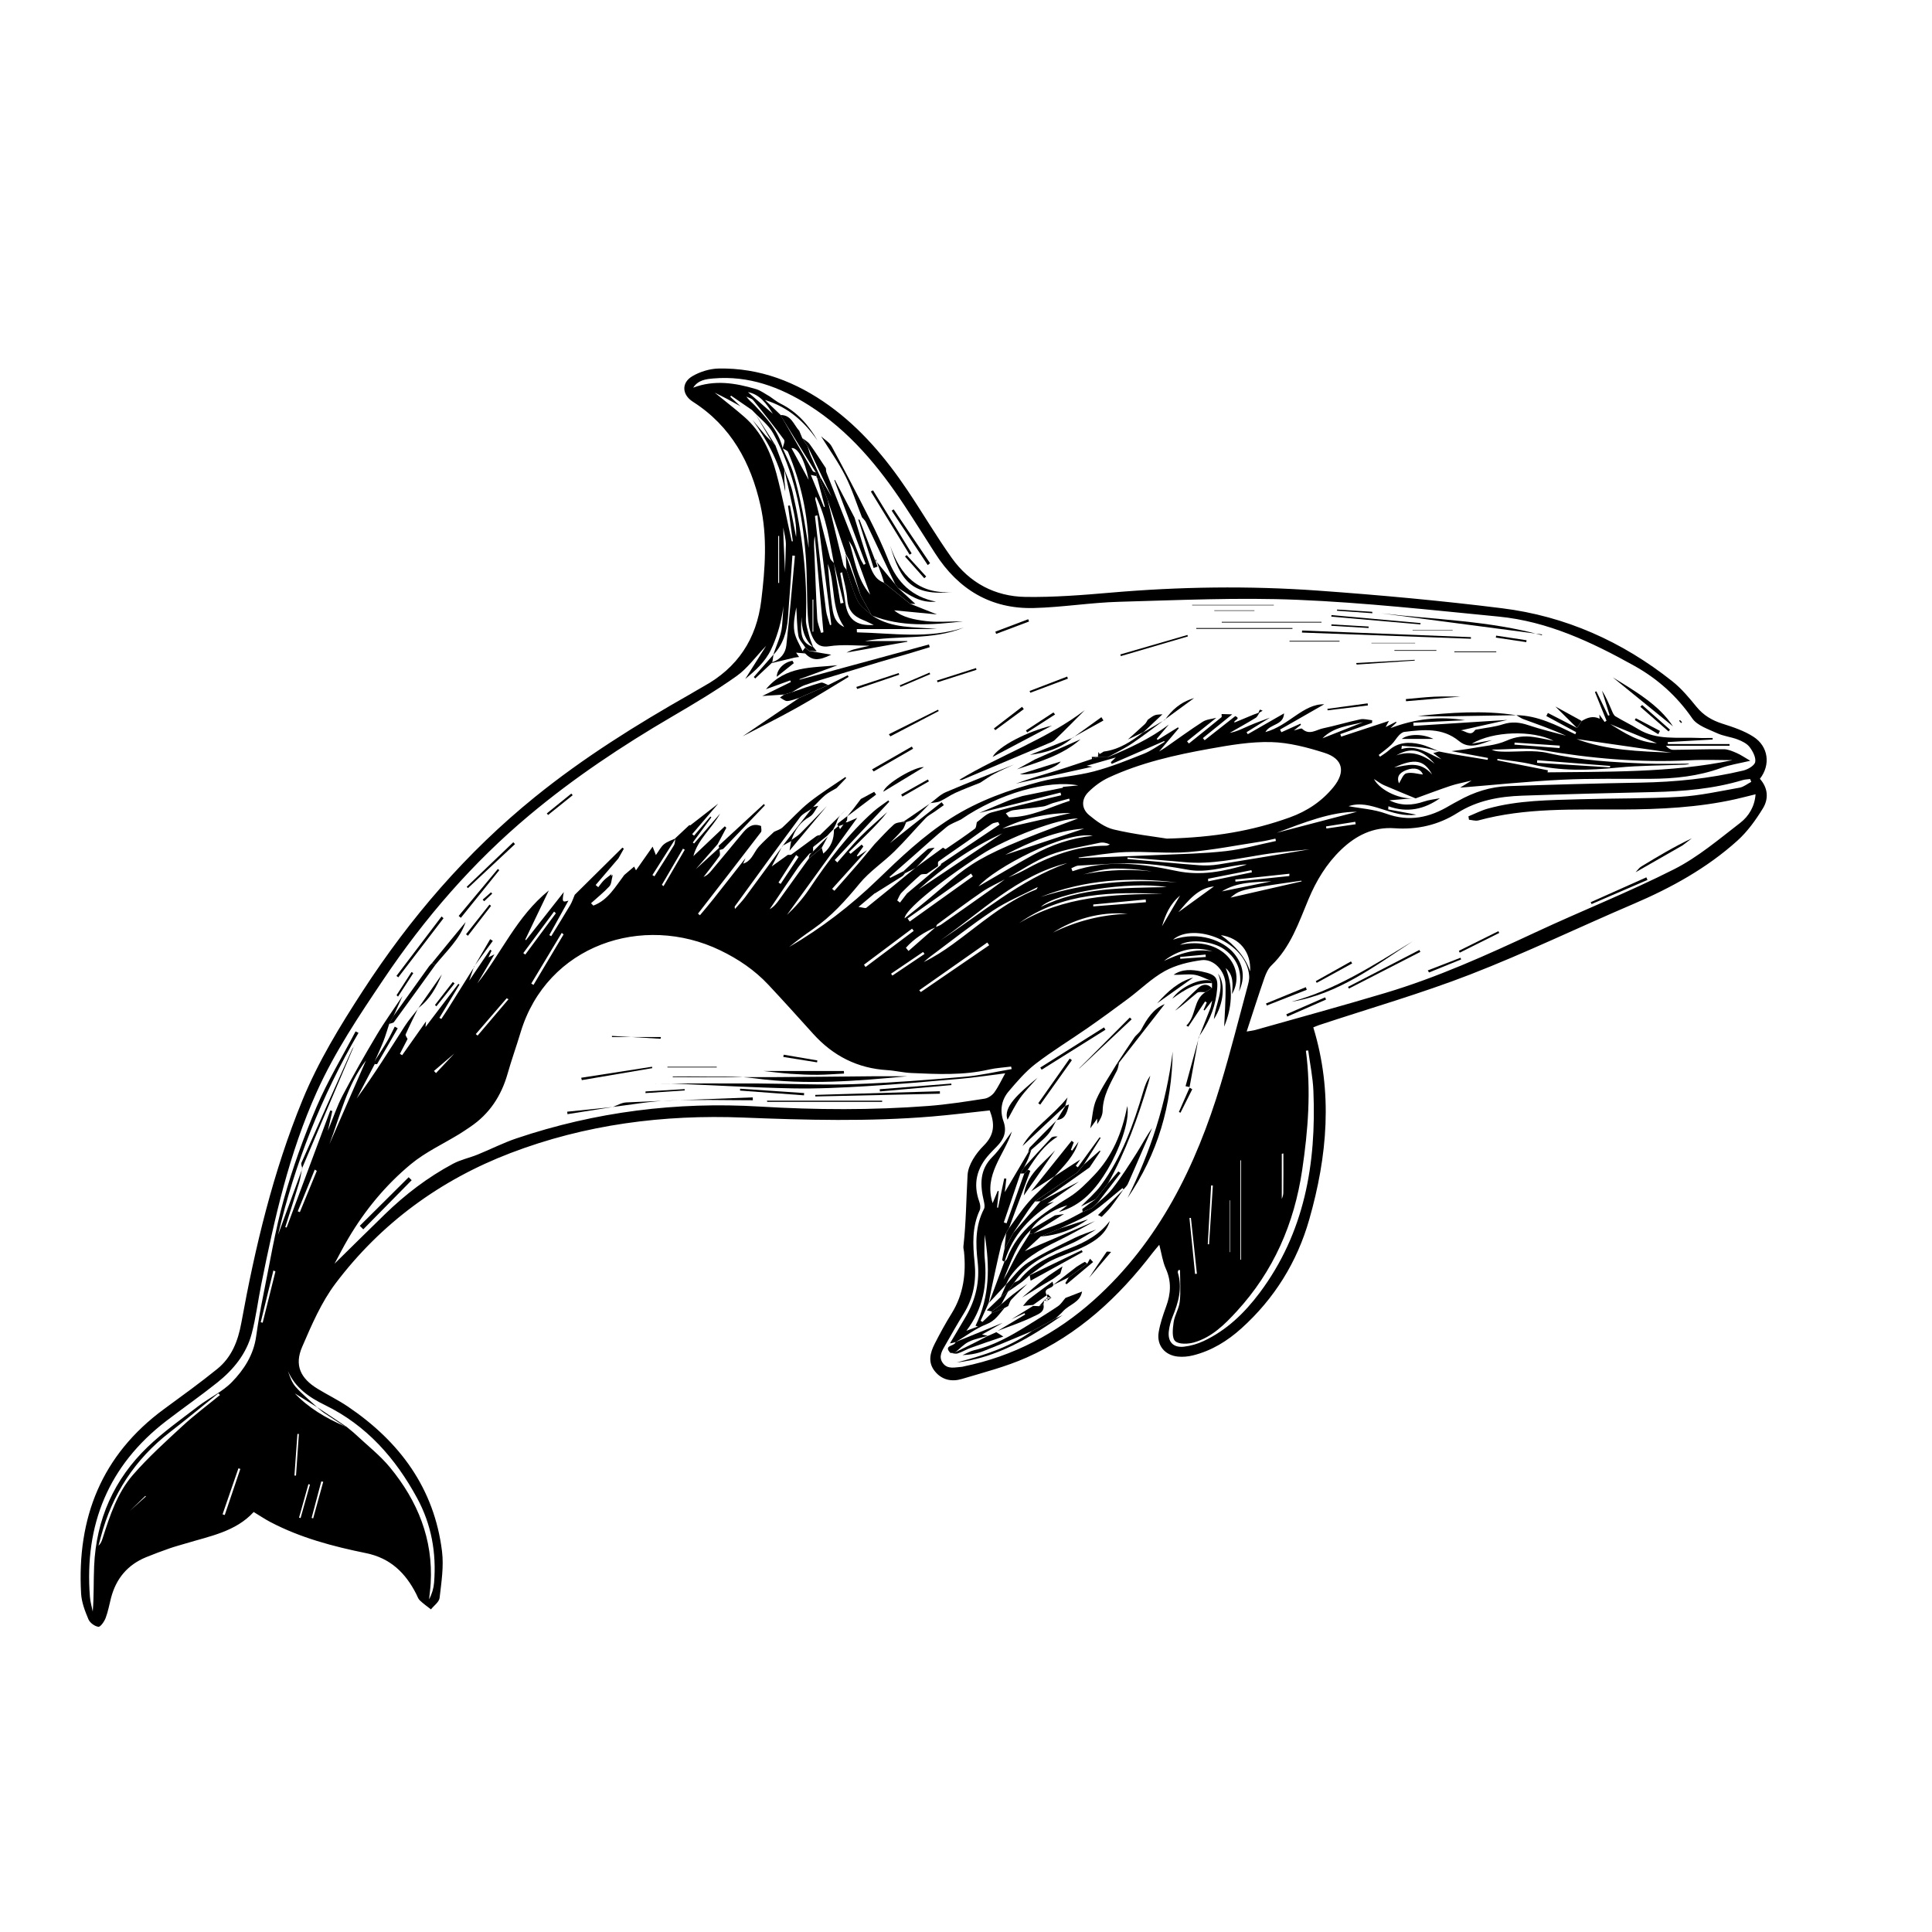 <?xml version="1.0" encoding="UTF-8"?>
<svg id="Capa_1" xmlns="http://www.w3.org/2000/svg" viewBox="0 0 700 700">
  <path d="M637.64,282.17c3.03,3.41,3.18,7.34,1.08,10.74-2.58,4.2-5.57,8.37-9.2,11.65-11.1,10.01-24.04,17.13-37.76,22.99-19.71,8.42-39.06,17.76-59.03,25.51-17.92,6.95-36.48,12.28-54.75,18.33-.7.23-1.38.55-2.15.85,7.2,23.46,5.09,46.69-1.48,69.66-4.39,15.37-12.62,28.64-24.58,39.41-5.08,4.58-10.81,8.1-17.51,9.77-1.76.44-3.69.62-5.49.44-4.78-.48-7.74-4.11-6.96-8.84.53-3.19,1.61-6.31,2.72-9.36,1.68-4.6,1.96-9-.12-13.62-1.17-2.59-1.55-5.54-2.38-8.69-.78.94-1.6,1.86-2.35,2.83-12.35,16.17-26.99,29.71-45.74,38.04-7.5,3.33-15.59,5.4-23.49,7.76-3.65,1.09-7.22.35-9.77-2.84-2.56-3.2-1.69-6.63-.06-9.84,1.92-3.79,3.96-7.52,6.2-11.12,4.29-6.91,5.24-14.43,4.46-22.32-.06-.65-.3-1.31-.22-1.94.97-8.6,1.02-17.24,1.51-25.85.21-3.68,3.01-7.83,5.79-10.59,4.08-4.03,4.1-7.99,2.23-12.81-6.99.74-13.99,1.63-21.02,2.21-22.74,1.88-45.49,1.29-68.25.38-28.94-1.15-57.27,2.49-84.37,12.86-25.44,9.73-46.91,25.43-63.37,47.22-5.16,6.84-8.68,15.06-12.11,23.01-2.86,6.62-.64,11.38,5.62,15.19,3.63,2.21,7.47,4.07,10.98,6.45,18.73,12.67,31.26,29.55,34.08,52.45.68,5.51-.24,11.26-.88,16.85-.17,1.49-2.04,2.78-3.13,4.16-1.36-1.07-2.79-2.07-4.04-3.26-.6-.57-.87-1.49-1.27-2.27-3.88-7.66-9.38-13.05-18.24-14.85-11.95-2.43-23.75-5.55-34.66-11.28-1.92-1.01-3.72-2.23-6.02-3.62-6.53,7.13-15.91,8.76-24.81,11.45-1.87.57-3.77,1.06-5.62,1.71-2.87,1.01-5.74,2.06-8.56,3.22-6.72,2.76-10.88,7.77-12.7,14.76-.63,2.42-1.06,4.92-1.94,7.24-.49,1.29-1.87,3.3-2.63,3.21-1.33-.16-3.08-1.45-3.61-2.71-1.25-2.97-2.48-6.16-2.66-9.33-1.55-27.43,7.41-50.22,30.04-66.84,6.49-4.76,13.03-9.47,19.28-14.53,5.22-4.22,7.53-10.1,8.73-16.68,5.02-27.56,11.5-54.76,22.17-80.77,5.73-13.96,13.55-26.76,21.75-39.39,17.27-26.61,37.7-50.35,62.39-70.34,17.66-14.3,36.87-26.28,56.59-37.47,1.51-.86,2.99-1.79,4.52-2.63,12.37-6.78,19.27-17.15,20.97-31.18,1.4-11.52,2.26-23.06-.3-34.45-3.48-15.46-10.64-28.71-24.48-37.54-3.96-2.53-4.24-6.86-.21-9.24,2.77-1.64,6.29-2.72,9.5-2.79,14.91-.29,28.19,4.85,40.15,13.47,11.45,8.26,20.42,18.92,28.25,30.56,5.47,8.13,10.42,16.61,16.1,24.59,6.45,9.06,15.71,13.97,26.74,14.13,10.2.15,20.45-.65,30.63-1.53,25.13-2.19,50.28-2.55,75.41-.75,22.25,1.6,44.5,3.63,66.63,6.39,22.94,2.86,43.54,12.05,61.66,26.45,3.29,2.61,6.07,5.94,8.74,9.22,2.53,3.1,5.6,4.93,9.36,6.13,3.9,1.24,7.94,2.57,11.33,4.77,5.44,3.53,6.25,10.21,2.29,15.24ZM293.89,309.18s.12-.11.12-.11c-.24.07-.48.14-.71.21-1.38,1.66-2.9,3.23-4.13,4.99-3.49,5.01-6.87,10.1-10.3,15.16,1.52-.85,2.49-2.09,3.41-3.37,3.61-5,7.2-10.01,10.8-15.02,1.55-1.28,3.1-2.57,4.65-3.85.17.62.34,1.24.57,2.08,2.92-2.4,3.87-5.3,3.86-8.65.56-.46,1.13-.93,1.69-1.39.17.4.33.79.5,1.19.44-.59.88-1.19,1.32-1.78.22-.22.44-.45.66-.67.23-.03.46-.06.69-.09.99-.43,1.98-.86,3.58-1.56-8.8,12.14-17.14,23.65-25.47,35.16,3.06-2.86,5.8-5.97,8.09-9.39,6.81-10.16,14.09-19.91,23.28-28.07,1.67-1.48,3.58-2.69,5.39-4.03.1.16.21.33.31.49-6.58,7.04-13.17,14.08-19.75,21.12l.93.88c2.8-3.15,5.46-6.42,8.42-9.4,3.07-3.09,6.42-5.9,9.65-8.84-2.06,2.69-4.38,5.08-6.74,7.44-2.37,2.37-4.76,4.71-7.15,7.07.21.2.41.4.62.61,1.34-1.12,2.67-2.24,4.01-3.36.21.23.42.45.63.68-.79,1.12-1.59,2.24-2.38,3.36.11.09.21.18.32.28,1.13-.77,2.26-1.53,3.39-2.3-4.22,4.67-8.43,9.34-12.65,14.02.27.24.54.47.82.71,2.78-3.16,5.58-6.3,8.34-9.49,2.1-2.43,4.13-4.92,6.19-7.38,2.33-2.41,4.55-4.94,7.04-7.16.84-.75,2.36-.73,3.57-1.06v-.02c-.09.12-.16.25-.22.39l.07.07c.13-.08.24-.17.35-.27.21.04.42.07.63.11-.41.89-.66,1.91-1.26,2.64-1.26,1.53-2.7,2.91-4.6,4.9,6.67-5.28,12.7-10.06,18.74-14.83.27.35.54.71.81,1.06-1.15.81-2.29,1.63-3.44,2.44-1.05.74-2.27,1.33-3.14,2.24-3.82,3.99-7.4,8.23-11.35,12.1-4.08,4.01-9.01,7.25-12.6,11.62-5.05,6.14-10.26,11.95-16.82,16.48-1.52,1.05-3.03,2.12-4.51,3.22-1.43,1.07-2.82,2.2-4.22,3.31,11.67-6.82,22.26-14.93,31.92-24.26,8.36-8.07,16.71-16.05,26.66-22.38,10.11-6.43,21.07-10.31,32.43-13.29,6.37-1.67,13.09-2.02,19.46-3.7,6.18-1.63,12.17-4.05,18.12-6.42,2.65-1.06,5.02-2.83,7.51-4.29-.07-.09-.14-.19-.21-.28-6.33,2.76-12.66,5.51-18.98,8.27-.11-.21-.22-.41-.34-.62.48-.45.96-.91,1.8-1.7-3.7,1.06-6.92,1.97-10.55,3.01,1.16.19,1.94.31,2.07.33-8.91,1.97-18.31,4.05-27.71,6.13,4.93-1.83,10-3.24,15.01-4.8,4.81-1.5,9.58-3.15,14.34-4.73.11.01.23,0,.35-.05,1.18,0,2.37.01,3.55.02,7.74-3.2,15.33-6.67,22.16-11.85-1.46,1.73-2.92,3.46-4.38,5.19.11.13.22.26.32.39,2.46-1.52,4.93-3.04,7.39-4.57.08.12.17.24.25.37-2.19,2.58-4.37,5.17-7.11,8.39,1.22-.76,1.76-1.07,2.26-1.42,4.5-3.13,8.93-6.38,13.54-9.35,1.38-.89,3.26-.98,4.92-1.43-3.53,2.83-7.06,5.67-10.59,8.5.22.27.44.54.66.81,3.94-3.17,7.9-6.32,11.81-9.53.19-.16.03-.76.03-1.15,1.29.04,2.58.08,3.86.11-3.54,2.87-7.08,5.73-10.62,8.6.21.26.42.52.63.78,3.7-2.91,7.41-5.83,11.11-8.74,2.31,1.04-.85,1.51-.28,2.32,2.36-.98,4.71-1.95,7.06-2.93.34-.12.68-.24,1.02-.36.2-.08.4-.17.6-.25.13-.07.27-.11.41-.12-.47.67-.79,1.59-1.43,1.98-3.09,1.89-6.26,3.63-9.4,5.43,2.59-.45,4.83-1.65,7.15-2.65,2.43-1.05,4.94-1.92,7.42-2.86-2.82,1.76-5.65,3.51-8.47,5.27.15.24.3.48.44.72,4.26-2.44,8.51-4.88,13.15-7.54-.24,4.44-5.04,3.69-6.77,6.77,8.43-2.25,13.72-10.26,21.31-10.06-4.7,2.69-10.35,5.92-16,9.16.16.32.33.64.49.96,2.3-1.03,4.6-2.07,6.9-3.1.06.14.12.27.19.41-.71.57-1.42,1.14-2.58,2.07,1.41-.33,2.65-.96,2.99-.64,2.62,2.49,5.1.37,7.53-.14,4.54-.95,9-2.31,13.54-3.27,1.36-.29,2.88.19,4.32.32-.01.32-.02.64-.03.95-3.84,1.36-7.67,2.72-11.51,4.08.1.31.2.62.3.92,5.74-1.89,11.47-3.78,17.31-5.7-.31.58-.62,1.17-1.18,2.22,1.56-.8,2.65-1.36,3.75-1.92.06.1.11.19.17.29-.64.59-1.27,1.18-2.18,2.03,9.01-3.43,17.88-4.36,27.03-2.87-6.25.3-12.49.6-18.74.9.02.38.04.76.06,1.15,11.18-.71,22.36-1.42,34-2.16-5.88,1.32-11.36,2.55-16.84,3.78,1.74.18,3.55,2.3,5.09-.04.18-.27.8-.28,1.23-.36,2.98-.58,6.06-.87,8.93-1.8,3.2-1.03,6.08-.73,9.19.32,4.48,1.51,9.11,2.58,13.67,3.84-5.05-2.3-10.26-4.12-15.44-6.01-.91-.33-1.71-.96-2.57-1.45h-.02c7.79.1,14.55,3.64,21.39,6.92.1-.26.2-.51.29-.77-3.6-1.95-7.2-3.9-10.8-5.84.19-.37.38-.74.57-1.11,3.53,1.81,7.05,3.63,10.58,5.44.56-.85,1.12-1.69,1.68-2.54,2-1.21,4.07-1.98,6.49-.82-.04-.55-.07-.98-.11-1.51.72,1.01,1.32,1.85,1.92,2.69.23-.15.45-.3.68-.45-1.4-3.47-2.8-6.93-4.2-10.4.18-.08.35-.17.53-.25,1.42,2.95,2.85,5.89,4.27,8.84.17-.07.34-.15.5-.22-.92-2.95-1.83-5.9-2.75-8.85,1.52,2.28,2.5,4.75,3.56,7.19.33.76.7,1.71,1.34,2.1,2.68,1.63,5.53,2.98,8.21,4.62,6.77,4.15,14.31,2.87,21.62,3.2,1.79.08,3.58.01,5.37.01,0,.19,0,.38,0,.57-5.43.31-10.85.61-16.28.92.02.24.03.49.05.73h22.35c0,.2,0,.4,0,.61h-23.04c.87,1.03,1.81,1.49,2.74,1.48,6.09-.04,12.17-.28,18.26-.22,1.55.02,3.16.74,4.64,1.38,1.48.64,2.83,1.59,4.92,2.8-3.84.92-7.37,1.43-10.66,2.63-8.26,3.01-16.8,3.86-25.48,3.91-10.67.06-21.35-.19-31.99.32-12.36.6-24.68,1.89-37.01,2.88,1.13-.7,2.27-1.4,4.17-2.57-3.09.76-5.4,1.17-7.59,1.9-4.27,1.42-8.47,3.03-12.7,4.56-3.85-1.6-7.72-3.15-11.54-4.82-1.1-.48-2.07-1.27-3.57-2.21,2.36,4.39,10.04,7.69,15.11,6.93-3.17.26-6.33.53-9.5.79,4.2,2.09,8.32,1.89,12.54.45,1.85-.63,3.86-.81,5.8-1.2-5.69,4.03-11.85,5.37-18.69,2.92-.03.38-.06.76-.08,1.14,3.25.6,6.49,1.21,10.18,1.89-8.93,1.37-16.49-5.81-24.54-3.06,4.22.8,9.16,1.08,13.62,2.71,8.38,3.07,15.79,1.41,23.03-2.95,1.02-.62,2.11-1.14,3.15-1.73,5.6-3.14,11.61-5.09,18.01-5.3,16-.54,32-.99,48-1.27,12.56-.22,24.99-1.46,37.21-4.38,1.67-.4,4.06-1.8,4.31-3.09.32-1.64-.87-3.9-2.02-5.41-.98-1.29-2.75-2.15-4.33-2.76-2.43-.93-5.14-1.19-7.48-2.28-3.17-1.47-7.16-2.73-8.96-5.34-5.59-8.12-12.58-14.37-21.09-19.11-15.4-8.57-31.28-16.06-49.08-17.79-24.27-2.36-48.54-5.07-72.88-6.08-21.5-.89-43.1.13-64.65.72-10.32.29-20.6,2-30.92,2.26-15.56.39-27.33-6.76-35.67-19.75-3.71-5.77-7.34-11.59-11.11-17.31-9.36-14.21-20.11-27.18-34.66-36.39-10.49-6.65-21.85-10.83-34.59-9.73-2.74.24-5.56.57-7.34,3.34,7.68-2.92,15.24-1.72,22.71.5,1.79.53,3.37,1.78,5.05,2.7,1.3.88,2.52,1.91,3.91,2.6,5.97,2.96,10.13,7.71,13.4,13.4-4.68-6.73-10.43-12.08-19.07-14.74,2.15,2.05,3.9,3.73,5.65,5.4.23.41.45.82.68,1.23,3.66,6.39,7.31,12.78,11.01,19.15.16.28.74.32,1.12.47.08.46.16.91.25,1.37-.57-.13-1.14-.26-2.09-.48,1.65,4.04,3.2,7.86,4.76,11.68.11-.05.21-.1.32-.15-.93-3.49-1.86-6.99-2.79-10.48.32.17.64.34.96.51.93,2.44,1.86,4.87,2.79,7.31,1.9,7.92,3.79,15.85,5.74,23.76.16.66.77,1.21,1.17,1.82,1.3,3.77,2.28,7.7,4.04,11.24,1.01,2.03,3.29,3.42,4.99,5.1l.23.17c7.17,4.86,15.49,4.02,23.5,4.9-4.88,0-9.75,0-14.63,0s-9.62,0-14.43,0c.02.4.03.79.05,1.19,12.92.28,25.9,2.5,38.7-1.72-11.54,4.78-23.98,2.61-35.8,4.88h15.32c.02.08.03.16.05.24-7.35,1.31-14.71,2.63-22.06,3.94.84-.38,1.64-.89,2.52-1.12,2.19-.58,4.41-1.03,5.85-1.36-4.46,0-9.7-.58-14.73.19-3.76.58-5.11-1.45-6.14-3.75-1.03-2.28-1.39-4.98-1.52-7.52-.38-7.26-.2-14.55-.77-21.78-1.21-15.37-4.26-30.36-11.72-44.03-1.79-3.28-5.12-5.71-7.74-8.53-2.52-1.73-5.05-3.47-7.57-5.2-.09.14-.19.27-.28.41,1.23,1.15,2.46,2.3,3.69,3.44-1.6-.88-3.18-1.78-4.8-2.64-1.47-.78-2.96-1.5-4.54-2.3,3.68,3,7.25,5.75,10.65,8.71,6.28,5.46,9.62,12.75,11.7,20.54,2.17,8.12,3.74,16.4,5.57,24.62.13,0,.26,0,.39,0-.58-4.3-1.16-8.59-1.74-12.89.23-.03.46-.07.68-.1.75,3.81,1.5,7.61,2.25,11.42.17-2.97-.2-5.83-.78-8.66-1.12-5.39-2.36-10.75-3.55-16.13,1.03,2.82,2.36,5.57,3.04,8.47,3.53,15.18,5.41,30.54,4.85,46.16-.07,1.86.6,3.77,1.08,5.62.41,1.55,1.04,3.05,1.58,4.57-3.26-2.99-4.27-6.84-4.24-11.1-.62,7.23.29,9.52,4.32,11.02.32.4.64.8,1.17,1.46-1.14-.06-1.93-.1-2.73-.14-.47-.41-.93-.82-1.4-1.23-.87-1.41-2.27-2.74-2.51-4.25-.55-3.38-.53-6.86-.75-10.3-.57,2.9-1.17,5.88-.72,8.7.39,2.49,1.94,4.79,2.98,7.18.34.28.67.55,1.01.83-1.14-.1-2.29-.2-3.35-.29.24.35.65.95,1.08,1.57-.72.1-1.21.13-1.69.24-2.75.65-5.49,1.31-8.23,1.97.09-.11.18-.23.27-.34,2.95-.97,4.72-3.27,5.03-6.08,1.2-10.8,2.1-21.63,3.11-32.46-.3-.03-.61-.06-.91-.08-.54,7.57-1.03,15.15-1.63,22.72-.39,4.95-1.76,9.56-5.3,13.28,1.1-3.5,2.88-6.95,3.18-10.52.81-9.73,1.08-19.5,1.38-29.26.07-2.11-.61-4.23-.94-6.35.02,5.82.55,11.55.64,17.29.15,9.32-1.04,18.47-5.12,27-2.1,4.38-5.66,7.54-9.3,10.55,2.41-3.82,4.82-7.63,7.58-12.01-3.92,4.09-6.83,8.22-10.72,10.97-7.52,5.33-15.48,10.07-23.45,14.73-18.08,10.57-35.47,22.16-51.53,35.59-20.6,17.23-38.02,37.37-52.99,59.64-8.81,13.1-17.61,26.21-24.12,40.67-10.05,22.28-15.34,45.94-20.12,69.75-1.2,5.97-1.93,12.06-3.48,17.93-1.93,7.28-6.61,12.98-12.4,17.61-6.03,4.82-12.38,9.24-18.51,13.94-21,16.13-29.74,37.63-27.69,63.78.14,1.78.67,3.53,1.02,5.3.46-5.58.26-11.02.5-16.44.73-16.97,7.23-31.53,19.43-43.24,5.63-5.4,12.08-9.97,18.3-14.73,3.97-3.04,8.73-5.2,12.16-8.71,4.38-4.48,7.86-9.85,8.79-16.43.7-4.95,1.55-9.89,2.55-14.78,2.38-11.71,4.29-23.56,7.5-35.04,3.18-11.37,7.22-22.59,11.85-33.46,4.01-9.42,9.38-18.27,14.15-27.37.35.17.71.35,1.06.52-13.42,22.95-23.1,47.36-29.16,73.19,2.94-8.03,5.88-16.05,8.83-24.08l-.11.05c-.36,1.74-.58,3.53-1.09,5.23-1.61,5.36-3.33,10.68-5.01,16.01.17.05.34.1.51.14,5.27-14.14,10.54-28.28,15.81-42.42.25.07.49.13.74.2-.5,2.21-1,4.42-1.64,7.2,1.93-4.67,3.33-8.94,5.38-12.85,3.89-7.4,8.03-14.68,12.31-21.85,2.9-4.86,6.24-9.46,9.38-14.18-1.09,2.44-2.19,4.88-3.28,7.32-.52.94-1.04,1.88-1.55,2.82-.69,2.09-1.29,4.21-2.09,6.26-.95,2.43-2.07,4.8-3.12,7.2,0,.36-.02.72-.03,1.08-2.18,4.16-4.37,8.33-6.55,12.49,6.24-8.53,11.8-17.45,17.47-26.29,1.43-2.23,3.22-4.23,4.84-6.33l-.06-.06c-1.52,3.13-3.08,6.25-4.5,9.43-.17.37.45,1.1.7,1.66l-2.78,5.39.82.49c2.88-4.09,5.77-8.17,8.65-12.26-.04.4-.08.81-.2,2.05,4.28-5.63,8.09-10.64,11.9-15.65.14.1.28.2.42.29-2.43,4.01-4.85,8.03-7.28,12.04.23.13.47.27.7.4.71-1.08,1.44-2.15,2.13-3.24,3.26-5.19,6.51-10.4,9.76-15.6l-.06-.06c-.55,1.59-1.09,3.17-1.73,5.01,2.65-3.91,5.13-7.56,7.6-11.21.17.12.33.24.5.36-.33.71-.66,1.42-1.13,2.43.87-.44,1.33-.67,2.18-1.1-2.27,3.86-4.24,7.21-6.22,10.56,8.74-10.94,14.18-24.22,25.92-33.71-3.03,6.33-5.78,12.06-8.52,17.78.08.08.15.16.23.25,4.53-5.77,9.07-11.53,13.72-17.45-.69,3.56-.54,3.81,1.67,3.11-2.31,4.16-4.62,8.32-6.92,12.49.23.13.46.26.69.39,2.31-3.77,4.66-7.53,6.92-11.34.67-1.14,1.07-2.44,1.6-3.66,5.76-5.7,11.51-11.39,17.27-17.09.17.13.35.27.52.4-.66,1.17-1.32,2.35-1.98,3.52-2.74,3.21-5.49,6.42-8.23,9.63.31.26.63.53.94.79.68-.84,1.28-1.76,2.05-2.51.83-.82,1.81-1.48,2.73-2.21-.02.22-.04.44-.06.66.14.06.28.13.41.21-.35,1.21-.35,2.74-1.11,3.56-2.04,2.19-4.41,4.09-6.64,6.1.28.29.56.57.84.86,5.32-1.98,7.97-6.84,11.2-11.08,1.18-1.01,2.36-2.01,3.58-3.05.21.43.4.8.67,1.35,1.9-2.71,3.76-5.35,6.03-8.58.61,1.59.83,2.17,1.18,3.05,1.12-1.55,1.81-3,2.93-3.92,1.2-.98,2.81-1.46,4.26-2.14-2.82,4.44-5.64,8.88-8.45,13.31.24.15.49.3.73.45,2.36-3.72,4.77-7.42,7.05-11.19.44-.73.39-1.77.57-2.66l5.13-4.8.04.21.21-.03c3.54-2.75,7.09-5.51,10.12-7.86-2.85,3.34-6.15,7.2-9.44,11.05.23.19.45.37.68.56,1.97-2.31,3.94-4.63,5.92-6.94.11.1.23.2.34.3-2.24,3.04-4.47,6.08-6.71,9.11.15.12.31.24.46.36,3.14-3.61,6.29-7.21,9.43-10.82-2.99,5.34-8.01,9.21-9.69,15.39,3.8-3.6,7.59-7.2,11.39-10.8.19.18.37.35.56.53l-3.15,5.93c-2.44,2.79-4.88,5.58-7.92,9.06,3.33-3.04,5.94-5.42,8.55-7.8.03.29.05.57.08.86,0,.74.31,1.69-.03,2.18-1.84,2.6-3.84,5.08-5.79,7.6,1.19-.5,2.01-1.31,2.75-2.19,3.7-4.42,7.4-8.85,11.05-13.31,1.85-2.26,3.76-4.24,7.04-2.97,0,.76.32,1.76-.05,2.23-7.56,9.88-15.19,19.7-22.81,29.53.24.19.47.39.71.58,1.61-1.95,3.27-3.86,4.83-5.84,3.91-4.93,7.78-9.89,11.66-14.84-.27.66-.54,1.32-.81,1.98,1.4-.44,2.3-1.3,3.03-2.28.94-1.26,1.6-2.76,2.65-3.91,1.72-1.89,3.65-3.58,5.5-5.35,1.03-.52,2.23-.84,3.05-1.58,3.28-2.99,6.23-6.37,9.69-9.12,4.17-3.31,8.74-6.13,13.13-9.17.08.14.16.28.24.42-1.16,1.21-2.33,2.42-3.49,3.63-1.37.83-2.87,1.52-4.09,2.53-1.57,1.3-2.93,2.86-4.39,4.31-.15.2-.31.4-.46.6-1.45,1.02-3.28,1.77-4.29,3.12-7.97,10.7-15.79,21.52-23.64,32.31-.08.12.03.37.08.91,1.33-1.53,2.61-2.81,3.68-4.25,4.56-6.15,9.07-12.35,13.59-18.53l-.07-.06c-1.41,2.69-2.81,5.38-3.88,7.42,1.62-1.17,3.74-2.68,5.85-4.2.42-.02.95.12,1.24-.08,3.04-2.2,6.03-4.46,9.06-6.67.39-.28.97-.31,1.46-.46l-2.63,4.45c0,.53,0,1.06,0,1.59,0,0,.1-.11.1-.11-.26.26-.51.51-.77.77ZM335.72,316.64c-.75.11-1.74-.05-2.22.36-2.37,2.06-4.66,4.21-6.85,6.45-.72.74-1.06,1.86-1.57,2.8.33.26.66.52,1,.78.85-1.11,1.7-2.21,2.55-3.31,4.11-3.46,8.22-6.91,12.32-10.38.04-.04-.03-.21-.04-.31,7.08-4.75,14.16-9.5,21.25-14.25-.17-.31-.33-.62-.5-.93-.77.21-1.67.23-2.3.66-2.96,2.02-5.83,4.17-8.76,6.23-3.52,2.48-7.1,4.88-10.59,7.41-.29.21-.1,1.09-.15,1.68-1.38.94-2.75,1.88-4.13,2.82ZM124.55,516.59l1,.35c1.14.96,2.33,1.86,3.41,2.88,4.16,3.9,8.73,7.47,12.33,11.84,10,12.14,15.7,25.98,14.75,42.05-.11,1.93-.38,3.84-.58,5.77,1.06-1.96,1.65-4,1.82-6.09.87-10.77-.97-21.08-6.15-30.6-7.85-14.46-18.34-26.38-33.42-33.72-5.66-2.76-10.75-6.21-13.39-12.34.68,2.08,1.44,4.23,2.84,5.8,2.37,2.64,5.14,4.91,7.75,7.34-2.7-1.67-5.4-3.34-8.1-5.01,5.03,5.28,11.16,8.86,17.75,11.75ZM302.13,204.02c.8,4.88,1.6,9.75,2.4,14.63.37-.08.74-.15,1.1-.23-1.17-4.8-2.34-9.59-3.5-14.39-1.6-8.11-2.65-16.37-6.51-24.1-.14.47-.29.7-.25.87,1.77,7.14,3.53,14.28,5.38,21.4.18.67.92,1.2,1.38,1.83ZM341.69,307.14c.33.18.82.59.96.5,3.56-2.41,7.13-4.82,10.57-7.39.53-.39.49-1.56.71-2.36,1.73-1.2,3.3-2.98,5.21-3.5,8.39-2.28,16.89-4.2,25.35-6.25-.08-.33-.16-.65-.24-.98-9.83,2.47-19.65,4.94-29.48,7.4,3.55-1.51,7.08-3.06,10.65-4.5,1.63-.66,3.34-1.11,5.02-1.65,4.89-1,9.78-1.99,14.67-3,.02,0,0-.2-.01-.31,1.86-.18,3.71-.35,5.57-.53-10.91-2.12-28.88,2.94-42.5,12.35-1.76.9-3.73,1.52-5.23,2.74-4.01,3.27-7.82,6.79-11.71,10.2-2.99,2.63-5.98,5.25-8.96,7.87l.3.32c1.58-.79,3.17-1.59,4.75-2.38.21.22.42.45.63.67-.35.39-.64.89-1.07,1.16-3.31,2.1-6.64,4.17-9.96,6.24l.07-.13c-1.78,1.49-3.55,2.98-5.95,4.99,1.48.17,2.47.61,2.87.29,6.02-4.81,11.95-9.71,17.91-14.59,3.29-2.39,6.58-4.79,9.87-7.18ZM339.01,335.89c.67-.3,1.41-.49,2-.9,5.96-4.16,11.9-8.34,17.82-12.54,1.92-1.36,3.8-2.79,5.7-4.19,2.05-.92,4.19-1.69,6.15-2.77,9.42-5.21,19.22-9.07,30.2-9.08.42,0,.84-.29,1.27-.44-1.34-.63-2.63-.86-3.81-.59-6.01,1.34-12.22,2.2-17.92,4.39-5.55,2.13-10.57,5.66-15.83,8.57-2.91,1.57-5.99,2.91-8.71,4.76-5.52,3.77-10.86,7.82-16.24,11.78-.3.22-.38.72-.57,1.09-4.23,1.69-7.86,4.13-10.84,7.42.31.39.63.78.94,1.17,3.28-2.88,6.56-5.77,9.84-8.65ZM388.24,317.79c13.02-3.36,26.07-3.33,39.2-.37-7.73-1.41-15.49-2.77-23.24-2.73-5.31.03-10.6,2.03-15.92,3.14-4.06,1.17-8.12,2.35-12.18,3.52-5.48,2.83-11.26,5.2-16.36,8.59-7.79,5.16-15.11,11.02-22.62,16.6-.85.63-1.63,1.35-2.44,2.03,3.8-1.85,7.25-4.08,10.57-6.49,9.75-7.08,18.74-15.3,30.18-19.81.29-.11.41-.66.62-.98,4.06-1.17,8.13-2.33,12.19-3.5ZM283.57,162.44c.2-1.06.95-2.52.51-3.11-3.58-4.87-7.35-9.6-11.16-14.3-.55-.67-1.64-.9-2.48-1.34.89,1.33,2.06,2.16,3.01,3.18,4.27,4.61,8.61,9.18,10.14,15.57,1.29,2.94,2.86,5.8,3.79,8.85,1.36,4.45,2.37,9.01,3.3,13.57.93,4.54,1.57,9.13,2.33,13.7-.26-12.07-2.8-23.65-7.47-34.76-.26-.63-1.32-.92-1.98-1.37ZM521.36,272.27c1.91.37,3.81.77,5.73,1.09,3.97.67,7.94,1.3,11.91,1.95.04-.23.08-.46.12-.69-4.17-.78-8.34-1.56-13.22-2.47,3.12-.43,5.34-.65,7.53-1.06,4.15-.78,8.57-1.02,12.33-2.7,3.43-1.53,6.59-1.86,10.05-1.34,2.2.33,4.38.83,7.1,1.36-7.75-3.95-21.97-3.52-29.67,1.06,2.48-.44,4.95-.88,7.43-1.32-3.99,1.24-8.1,3.6-12.02.37-6.02-4.96-12.9-4.17-19.81-3.34-.72.09-1.47.72-2.01,1.29-.97,1.04-1.67,2.34-2.7,3.32-1.43,1.36-3.06,2.51-4.6,3.75l.48.63c1.08-.77,2.25-1.45,3.23-2.33,3.37-3,7.33-3.1,11.36-2.17,2.3.53,4.47,1.64,6.7,2.48-1.99-.44-3.97-1-5.99-1.28-2.45-.34-4.93-.43-7.39-.63-.06.39-.11.78-.17,1.17,5.67-1.71,9.84,1.75,14.5,3.69-.92-.7-1.84-1.4-2.95-2.24.88-.25,1.48-.41,2.07-.58ZM451.7,373.74c1.54-.27,2.4-.35,3.2-.58,15.7-4.44,31.45-8.73,47.08-13.41,18.82-5.63,36.67-13.7,54.44-21.99,16.65-7.77,33.79-14.54,50.16-22.83,8.62-4.37,16.22-10.85,23.95-16.81,3.1-2.39,5.25-5.97,5.54-10.34-2.62.64-4.91,1.25-7.22,1.77-13.58,3.04-27.39,3.68-41.24,3.75-17.41.08-34.88-.71-51.95,3.95-1.04.28-2.28-.14-3.42-.24-.07-.41-.13-.83-.2-1.24,2.34-.94,4.61-2.12,7.02-2.79,11.03-3.08,22.4-3.06,33.72-3.4,11.97-.36,23.97-.17,35.92-.88,7.23-.43,14.41-2.04,21.58-3.31,1.49-.26,2.82-1.39,4.23-2.11-.13-.34-.27-.68-.4-1.02-.91.12-1.86.13-2.73.39-10.53,3.17-21.34,4.07-32.26,4.33-15.89.37-31.79.74-47.68,1.31-8.22.29-16.22,1.72-23.38,6.25-6.94,4.4-14.59,6.13-22.78,5.55-7.72-.55-14.01,2.62-19.39,7.79-5.26,5.05-8.98,11.19-11.78,17.89-3.56,8.51-6.48,17.35-13.43,24.01-1.2,1.15-1.98,2.89-2.55,4.51-2.17,6.24-4.17,12.55-6.44,19.46ZM366.54,387.34c-.06-.3-.13-.6-.19-.9-2.68.35-5.41.48-8.03,1.08-9.32,2.15-18.74,1.67-28.16,1.25-2.92-.13-5.81-.86-8.73-1.04-10.76-.66-19.58-5.16-26.76-13.11-5.4-5.98-10.79-11.97-16.3-17.85-4.97-5.3-10.87-9.29-17.43-12.45-28.06-13.52-62.8-1.92-72.32,29.74-1.5,5-3.28,9.92-4.7,14.94-2.29,8.06-6.59,14.63-13.61,19.33-1.27.85-2.52,1.72-3.82,2.52-5.9,3.61-12.33,6.57-17.6,10.93-9.08,7.52-16.6,16.61-22.63,26.82-1.91,3.23-3.6,6.59-5.06,9.27,5.8-5.7,11.98-11.82,18.21-17.88,7.42-7.22,15.6-13.46,24.73-18.34,2.75-1.47,5.93-2.12,8.85-3.3,4.74-1.92,9.32-4.27,14.15-5.9,28.61-9.64,58.02-13.33,88.16-11.52,20.35,1.22,40.71,1.33,61.04-.22,6.83-.52,13.62-1.59,20.39-2.64,1.28-.2,2.75-1.2,3.53-2.27,1.52-2.11,2.62-4.52,3.95-6.93-.77.11-1.69.26-2.62.37-4.53.55-9.04,1.23-13.58,1.62-11.27.98-22.55,1.99-33.84,2.67-9,.54-18.03.99-27.03.81-14.35-.29-28.7-1.14-43.04-1.72-2.27-.09-4.56-.01-6.84-.01,12.5-.05,25-.1,37.49-.04,11.53.06,23.06.63,34.57.24,13.47-.46,26.92-1.54,40.35-2.69,5.66-.48,11.25-1.82,16.87-2.77ZM444.09,350.74c2.99,7.56,2.1,14.86-.55,21.23.13-3.58.61-9.45.49-15.31-.11-4.93-4.34-9.37-8.72-8.77-4.53.61-9.29,1.75-13.25,3.93-4.8,2.64-8.83,6.67-13.28,9.99-4.78,3.57-9.61,7.09-14.51,10.51-6.34,4.41-12.97,8.44-19.08,13.14-3.65,2.81-6.73,6.44-9.74,9.98-2.64,3.1-3.24,6.97-1.88,10.79,1.34,3.74.17,6.54-2.38,9.13-.92.93-1.83,1.86-2.71,2.83-4.58,5.02-6.03,10.68-3.66,17.21.34.94.54,2.26.15,3.1-2.84,6.12-2.52,12.47-1.85,18.92.67,6.54-.37,12.78-3.92,18.49-2.29,3.69-4.44,7.48-6.59,11.26-1.18,2.07-2.72,4.3-1.03,6.66,1.76,2.46,4.51,1.54,6.97,1.39.21-.01.42-.1.64-.14,17.93-3.67,33.65-11.94,47.16-24.05,23.62-21.17,36.98-48.57,45.99-78.37,3.49-11.53,6.42-23.24,9.57-34.88.37-1.35.78-2.78.69-4.15-.84-12.45-20.07-19.61-27.6-13.18,9.41-3.21,18.28.34,22.13,5.02,3.41,4.14,4.12,8.77,1.76,13.79,1.31-6.18.12-11.39-5.26-15.27-4.1-2.95-12.26-3.94-16.08-1.66,15.09-3.33,24.39,8.29,18.83,17.85.32-3.55.59-6.89-2.28-9.42ZM422.67,303.85c17.5-.43,31.27-2.88,44.6-7.67,6.26-2.25,11.68-5.84,15.9-11.04,4.43-5.47,3.44-10.23-3.25-12.36-6.26-1.99-12.86-3.74-19.35-3.91-7.41-.19-14.94,1.1-22.29,2.42-12.53,2.25-24.98,5.05-36.61,10.45-2.69,1.25-5.24,3.15-7.34,5.25-2.61,2.62-2.53,6.02.29,8.35,2.62,2.17,5.67,4.43,8.87,5.19,7.37,1.75,14.94,2.61,19.19,3.3ZM427.56,460.17c-.2,0-.4,0-.6,0-.08.29-.29.62-.22.86,1.72,5.67.22,10.92-1.93,16.14-.65,1.59-1.09,3.32-1.31,5.03-.5,3.91,1.53,6.17,5.45,5.73,2.43-.27,4.92-1,7.14-2.04,8.38-3.93,14.84-10.19,20.32-17.5,16.29-21.78,20.56-46.8,19.46-73.18-.2-4.89-1.23-9.74-1.88-14.61-.28.03-.56.06-.84.09,1.93,14.49.79,28.82-1.34,43.2-2.88,19.51-10.39,36.72-23.75,51.27-4.36,4.75-8.99,9.34-15.36,11.2-2.18.64-5.59.79-6.91-.46-1.26-1.19-.89-4.54-.56-6.84.37-2.54,1.95-4.92,2.22-7.45.4-3.77.1-7.61.1-11.43ZM557.53,279.86c24.05-.3,48.02.23,70.17-4.44-4.29,0-9.97-.25-15.62.05-18.03.93-35.82-.68-53.58-3.72-5.85-1-12.01-.16-18.03-.16,1.53.74,3.05.72,4.57.75,5.27.09,10.74-.68,15.77.48,11.76,2.71,23.66,3.36,35.6,3.83,5.22.2,10.45.03,15.68.03-.52.29-1.06.35-1.59.37-8.15.33-16.34.27-24.44,1.07-10.36,1.02-20.58,1.34-30.81-1.14-4.15-1.01-8.45-1.36-12.69-2.02-.02.17-.04.34-.06.51,6.11,1.21,12.22,2.42,18.33,3.62-.05.26-.09.51-.14.77h-3.17ZM390.62,296.55c-6.97-.12-25.86,7.12-35.08,13.11-15.72,10.21-27.81,20.26-27.78,23.07,25.69-20.06,18.18-19.8,62.86-36.18ZM390.77,310.67c.04.07.08.15.12.22,9.84-.38,19.69-.71,29.53-1.14,7.92-.35,15.87-.48,23.74-1.38,6.1-.69,12.09-2.41,18.13-3.66-.06-.29-.12-.57-.18-.86-1.68.35-3.35.78-5.05,1.04-8.8,1.34-17.56,3.1-26.41,3.82-7.56.61-15.23-.28-22.83.01-5.7.22-11.36,1.27-17.04,1.96ZM79.71,505.44c-.21-.2-.42-.4-.63-.6-5.84,4.7-11.61,9.5-17.54,14.08-12.69,9.81-20.92,22.51-25.01,37.96-.28,1.04-.56,2.09-.84,3.13.86-.76,1.18-1.67,1.47-2.59,2.63-8.2,5.32-16.52,11.03-23.07,5.53-6.35,11.84-12.06,18.05-17.79,4.27-3.94,8.97-7.43,13.47-11.12ZM388.17,314.57c.14.36.27.73.41,1.09,12.57-4.34,25.15-2.76,37.63-.11,8.85,1.88,17.21.19,25.57-2.31-1.08-.06-2.13.1-3.18.25-5.98.85-11.81,2.77-18.05,1.65-6.08-1.09-12.25-2.08-18.4-2.28-7.12-.23-14.26.41-21.4.76-.87.04-1.72.62-2.58.95ZM408.56,310.69l-.09.53c8.66.77,17.31,1.61,25.98,2.27,2.36.18,4.8.08,7.14-.3,11.34-1.81,22.65-3.75,32.9-5.47-4.81.52-10.78.93-16.66,1.86-9.45,1.48-18.81,3.71-28.5,2.8-6.91-.64-13.84-1.13-20.76-1.69ZM340.72,340.71c15.06-9.84,28.74-21.86,46.03-28.02-18.29,4.52-31.26,17.79-46.03,28.02ZM369.24,334.47c16.12-9.81,34.08-10.47,52.15-10.62-18.22-.69-36.29-.66-52.15,10.62ZM354.55,321.14c6.57-3.8,13.08-7.69,19.71-11.35,6.75-3.73,13.95-6.19,21.7-6.96-10.12-1.9-35.91,11.83-41.42,18.31ZM426.42,319.74c-16.87-2.06-33.42-1.06-49.39,5.25,16.1-5.12,32.59-6.61,49.39-5.25ZM387.59,290.14c-.07-.26-.13-.52-.2-.79-1.94.53-3.9,1.02-5.83,1.6-1.23.37-2.38,1.07-3.62,1.25-3.63.54-7.29.85-10.91,1.37-.9.13-1.74.71-2.6,1.09.38.48.77.97,1.15,1.45,7.87,0,14.77-3.65,22.01-5.98ZM605.64,272.73c-11.46-1.65-22.93-3.3-34.39-4.96,11.07,4.16,22.75,4.42,34.39,4.96ZM296.14,186.7c-.29.08-.58.16-.87.25.38,3.32.76,6.63,1.15,9.95.94,8.07,1.82,16.15,2.85,24.21.23,1.83.96,3.6,1.46,5.39.16-.05.32-.1.47-.15-1.69-13.22-3.37-26.43-5.06-39.65ZM422.73,321.41c-13.24-2.24-40.23,1.94-45.62,7.17,14.47-7.18,30.1-6.79,45.62-7.17ZM352.49,317.52c-.22-.34-.45-.67-.67-1.01-7.66,5.42-15.33,10.85-22.99,16.27.26.37.52.74.78,1.11,7.63-5.46,15.25-10.91,22.88-16.37ZM363.14,301.95c-11.26,5.16-21.23,12.15-30.37,20.36,10.11-6.78,20.21-13.55,30.37-20.36ZM297.5,229.3c.28-.08.56-.15.84-.23-1.05-11.62-2.09-23.24-3.14-34.86-.45,2.42-.19,4.78-.09,7.15.34,7.58.55,15.16.99,22.73.1,1.76.91,3.48,1.39,5.21ZM119.34,414.59c4.46-10.2,8.92-20.41,13.27-30.38-6.82,8.86-9.33,19.94-13.27,30.38ZM333.06,358.79l.58.64c8.26-5.65,16.51-11.31,24.77-16.96-.23-.33-.47-.66-.7-.98-8.22,5.77-16.43,11.54-24.65,17.3ZM392.8,300.22c-10,.67-19.33,4.69-28.63,9.52,9.82-3.26,19.43-6.46,28.63-9.52ZM363.15,300.21c8.55-1.95,16.68-3.79,24.81-5.64-8.6,0-16.76,1.85-24.81,5.64ZM305.08,207.32c-.22.12-.43.23-.65.35.62,3.5,1.37,6.99,1.82,10.52.77,6.06,3.87,8.67,10.33,8.24-1.41-.66-2.65-1.31-3.95-1.82-3.41-1.36-5.39-3.54-5.65-7.48-.22-3.3-1.23-6.54-1.89-9.81ZM491.64,294.13c-9.27-.06-19.13,3.86-29.05,7.6,10.11-2.65,20.22-5.29,29.05-7.6ZM471.66,319.33c-.07-.08-.13-.16-.2-.24-4.6.68-9.22,1.29-13.81,2.06-8.17,1.37-9.02,1.74-11.81,4.08,7.95-1.82,16.88-3.86,25.81-5.9ZM449.63,420.49l-.25-.15v36.08c.08,0,.17,0,.25.01v-35.95ZM408.55,331.08c-10.18-.93-19.89,2.18-27.05,6.82,8.55-4.22,17.59-6.47,27.05-6.82ZM305.88,227.18c-4.92-6.9-3.08-15.19-5.94-22.87.5,5.33.76,10.08,1.45,14.77.45,3.02.7,6.38,4.48,8.1ZM583.32,278.03c.03-.17.05-.35.08-.52-8.81-.69-17.62-1.38-26.43-2.07-.02.32-.04.63-.06.94,8.8.55,17.6,1.1,26.4,1.65ZM313.04,349.52c.19.28.37.57.56.85,5.82-4.37,11.64-8.73,17.46-13.1-.2-.27-.4-.54-.6-.8-5.81,4.35-11.61,8.7-17.42,13.05ZM317.88,308.47c.33.29.65.57.98.86-5.13,5.5-10.26,10.99-15.39,16.49-.04-.03-.07-.06-.11-.09,4.84-5.75,9.68-11.51,14.51-17.26ZM452.95,351.95c.39-7.15-3.95-12.18-10.6-13.13q8.22,5.89,10.6,13.13ZM204.2,338.55c-.22-.18-.45-.37-.67-.55-3.68,6.12-7.36,12.24-11.04,18.36.27.16.54.33.81.49,3.63-6.1,7.27-12.2,10.9-18.3ZM396.12,327.71c0,.23-.01.47-.02.7,6.37-.51,12.73-1.02,19.1-1.52-.03-.33-.06-.65-.09-.98-6.33.6-12.66,1.2-18.99,1.8ZM600.31,269.28c-5.85-2.4-11.37-4.66-16.89-6.92,5.17,3.19,10.24,6.61,16.89,6.92ZM460.68,319.31c-6.08.33-12.42.19-17.96,3.66,5.99-1.22,11.97-2.44,17.96-3.66ZM99.79,460.67c-.24-.12-.49-.25-.73-.37-1.53,6.26-3.06,12.51-4.59,18.77.23.06.46.11.7.17,1.54-6.19,3.09-12.38,4.63-18.57ZM467.14,317.4c.01-.28.02-.55.04-.83-6.54.7-13.08,1.4-19.62,2.11.03.25.06.51.08.76,6.5-.68,13-1.36,19.5-2.04ZM426.93,330.52c4.41-3.19,8.81-6.39,12.91-9.35-5.77.58-9.25,5.08-12.91,9.35ZM201.4,330.88c-.22-.2-.43-.4-.65-.6-3.72,5.02-7.43,10.03-11.15,15.05.24.18.48.35.72.53,3.69-4.99,7.38-9.98,11.08-14.97ZM421.72,348.15c5.61-2.55,11.31-4.7,17.64-3.4-6.49-2.12-12.31-.68-17.64,3.4ZM439.44,429.54c-.21-.01-.42-.02-.63-.04-.4,7.1-.81,14.21-1.21,21.31.15,0,.31.02.46.03.46-7.1.92-14.2,1.38-21.3ZM505.92,273.68c5.27-1.87,9.76-.29,13.89,3.06-4.59-5.26-8.52-6.12-13.89-3.06ZM87.07,532.22c-.23-.08-.45-.15-.68-.23-1.92,5.56-3.83,11.11-5.75,16.67.26.09.52.18.79.26,1.88-5.57,3.76-11.14,5.65-16.71ZM432.98,461.57c.23-.02.45-.04.68-.07-.72-6.75-1.45-13.5-2.17-20.25l-.53.05c.68,6.75,1.35,13.51,2.03,20.26ZM505.12,278.08c4.62-.75,9.33-2.62,13.77,2.55-2.93-5.4-6.41-5.91-13.77-2.55ZM437.72,318.39c0,.31.02.63.02.94,5.28-1.09,10.57-2.18,15.85-3.27-.05-.26-.1-.52-.16-.78-5.24,1.04-10.48,2.07-15.72,3.11ZM548.77,269.05c-.02.25-.04.5-.06.74,5.45.42,10.9.83,16.36,1.25.02-.29.04-.59.07-.88-5.45-.37-10.91-.74-16.36-1.11ZM479.15,267.5c4.92-1.95,9.83-3.89,14.75-5.84-5.18,1.3-10.73,1.71-14.75,5.84ZM184.24,362.04c-.4-.2-.65-.36-.68-.33-3.73,4.31-7.45,8.64-11.17,12.96l.66.54c3.72-4.37,7.43-8.74,11.19-13.16ZM506.88,283.83c.75-1.1,1.46-3.33,2.66-3.64,1.96-.5,4.24.26,6.01.44-.74-1.96-2.94-2.81-6.04-1.61-2.78,1.07-3.49,2.68-2.63,4.81ZM114.79,424.22c-.25-.15-.5-.3-.75-.45-2.05,5.04-4.11,10.07-6.16,15.11.25.1.51.2.76.3,2.05-4.99,4.1-9.98,6.15-14.96ZM282.29,194.19c-.11,0-.22,0-.33,0v17.03c.11,0,.22,0,.33-.01v-17.02ZM239.8,320.59c.2.16.4.31.61.47,2.57-4.4,5.13-8.79,7.7-13.19-.22-.13-.44-.25-.66-.38-2.55,4.37-5.09,8.73-7.64,13.1ZM445.5,453.67h.16v-18.75c-.05,0-.11,0-.16,0v18.76ZM286.76,162.36c2.11,3.9,4.17,7.71,6.23,11.51-1.47-7.48-4.03-11.87-6.23-11.51ZM108.3,519.56c-.18,0-.36-.01-.54-.02-.36,5.02-.72,10.05-1.08,15.07.19.01.38.02.57.03.35-5.03.7-10.06,1.04-15.09ZM322.85,352.78c.16.23.32.46.48.69,3.88-2.61,7.76-5.22,11.64-7.83-.17-.24-.33-.48-.5-.73-3.87,2.62-7.75,5.25-11.62,7.87ZM117.11,536.88c-.23-.04-.47-.09-.7-.13-1.17,4.41-2.34,8.82-3.51,13.23l.57.15c1.21-4.41,2.43-8.83,3.64-13.24ZM464.99,417.91c-.19.04-.38.09-.57.13v16.38c.09-.35.53-1.25.54-2.15.07-4.79.03-9.57.03-14.36ZM289.33,310.5c-.3-.24-.59-.47-.89-.71-2.12,3.32-4.25,6.64-6.37,9.96.26.17.51.34.77.51,2.17-3.26,4.33-6.51,6.5-9.77ZM294.39,228.9c.1-.02.21-.04.31-.06v-11.62l-.31.02v11.66ZM280.01,149.92c-2.26-3.62-4.73-7.05-9.01-7.84,2.89,2.51,5.95,5.18,9.01,7.84ZM427.55,324.49c-3.78,3.18-5.32,7.05-6.53,11.12,2.07-3.52,4.14-7.04,6.53-11.12ZM108.36,549.86c.18.05.37.1.55.15,1.13-4.04,2.26-8.08,3.4-12.12-.19-.05-.38-.1-.57-.15-1.13,4.04-2.26,8.08-3.39,12.12ZM157.23,388.02c.25.26.49.52.74.79,2.59-2.77,5.19-5.54,6.63-7.08-1.62,1.38-4.49,3.84-7.37,6.3ZM436.88,346.73c-.02-.29-.05-.59-.07-.88-3.08.29-6.15.59-9.23.88l.06.66c3.08-.22,6.16-.44,9.24-.66ZM491.18,298.64c-.05-.3-.09-.59-.14-.89-3.53.56-7.06,1.12-10.59,1.68.04.25.08.51.12.76,3.54-.52,7.07-1.03,10.61-1.55ZM44.74,549.65l-.04-.12c2.72-2.45,5.45-4.9,8.17-7.35-.07-.06-.14-.13-.21-.19-2.64,2.55-5.28,5.11-7.92,7.66Z"/>
  <path d="M329.8,218.78c2.98,1.18,5.96,2.36,9.69,3.84-5.66-.54-10.72-1.03-15.52-1.49,3.04,2.56,7.3,3.38,11.44,3.89,4.16.51,8.43.11,13.53.11-11.71,1.39-22.48,2.03-32.95-2.09,0,0-.24-.17-.23-.17-1.32-2.39-2.64-4.77-3.95-7.16-1.25-3.97-2.46-7.95-3.79-11.89-.39-1.15-1.12-2.18-1.69-3.27l.1.08c-.52-1.52-1.04-3.03-1.55-4.55-1.69-5.04-3.37-10.08-5.06-15.12-.93-2.44-1.86-4.87-2.78-7.31.08-.22.17-.44.25-.67,1.52,2.65,3.04,5.3,4.56,7.95,1.87,4.89,3.74,9.78,5.6,14.67,2.21,6.64,2.8,13.92,7.84,19.84-2.13-5.82-4.09-11.29-6.14-16.72-.41-1.08-1.17-2.04-1.76-3.06-1.86-4.9-3.73-9.79-5.61-14.68-3.05-6.44-6.11-12.89-9.16-19.33-.64-.98-1.28-1.95-1.93-2.93.92.74,2.06,1.33,2.72,2.26,2.04,2.82,3.9,5.77,5.83,8.67.07.53.03,1.1.22,1.58,4.07,10.4,8.15,20.79,12.26,31.17.31.78.81,1.49,1.22,2.24.23-.13.46-.25.69-.38-3.78-10.09-7.56-20.18-11.34-30.27.07-.04.15-.07.22-.11,2.37,4.55,4.73,9.1,7.1,13.65,1.73,5.53,3.3,11.11,5.26,16.56,1.01,2.82,2.11,5.87,5.43,7.03,3.16,2.55,6.32,5.11,9.48,7.66Z"/>
  <path d="M109.52,423.32c-.12-.68-.54-1.49-.31-2.01,6.04-13.66,12.14-27.3,18.26-40.93.3-.67.87-1.22,1.01-1.92-6.36,14.97-12.71,29.94-19.07,44.91,0,0,.11-.04.11-.04Z"/>
  <path d="M282.81,150.37c3.92-.05,4.76,3.54,6.78,5.73.36.88.73,1.75,1.09,2.63.64.98,1.28,1.95,1.93,2.93.36,1.12.64,2.27,1.1,3.34,1.15,2.68,2.37,5.32,3.57,7.98-.08.22-.17.45-.25.67-.32-.17-.64-.34-.97-.51-.21-.14-.27-.32-.2-.56-.08-.46-.16-.91-.25-1.37-4.04-6.54-8.09-13.08-12.13-19.62-.23-.41-.45-.82-.68-1.23Z"/>
  <path d="M142.53,368.16c4.31-6.02,8.62-12.04,12.94-18.06.3-.42.7-.78,1.06-1.17.4.23.8.46,1.2.68-4.98,6.89-9.93,13.8-14.96,20.66-.32.44-1.18.48-1.79.71.52-.94,1.04-1.88,1.55-2.82Z"/>
  <path d="M311.8,215.71c1.32,2.39,2.64,4.78,3.95,7.16-1.71-1.68-3.99-3.07-5-5.1-1.76-3.54-2.73-7.47-4.04-11.24-.1-1.97-.2-3.94-.3-5.91,0,0-.1-.08-.1-.08,1.83,5.05,3.66,10.11,5.48,15.16Z"/>
  <path d="M260.35,306.46c5.47-5.05,10.94-10.1,16.41-15.15.13.15.26.31.39.46-5,5.24-9.98,10.48-15.01,15.69-.32.33-.98.34-1.48.5-.03-.29-.05-.57-.08-.86-.08-.21-.15-.43-.23-.64Z"/>
  <path d="M397.78,274.23c.04-.35.08-.7.12-1.06.21,0,.43-.01.64-.02.44-.28.88-.56,1.33-.84,5.6-.72,10.09-3.71,14.41-7.04l-.12.13c2.64-1.54,5.28-3.08,7.92-4.62,0,0-.06-.07-.06-.07-3.93,2.89-7.78,5.92-11.83,8.64-2.81,1.89-5.91,3.36-8.87,5.01-1.18,0-2.37-.01-3.55-.02,0,0,.01-.11.01-.11Z"/>
  <path d="M283.51,306.54c3.52-4.52,7.05-9.03,10.57-13.55.15-.2.31-.4.46-.6.64-.14,1.28-.28,1.93-.43-1.02,1.35-1.75,3.19-3.1,3.95-3.44,1.93-5.39,4.79-6.56,8.37-.05.16-.1.32-.17.47-1.07.57-2.13,1.15-3.2,1.72,0,0,.07.06.07.06Z"/>
  <path d="M297.18,302.48c3.13-3.04,6.26-6.09,9.39-9.13-.84.84-1.81,1.58-2.49,2.53-.58.8-.83,1.85-1.23,2.78-.34.66-.68,1.32-1.02,1.98,0,0-.04,0-.04,0-.4.42-.81.83-1.21,1.25-.25.28-.5.56-.76.85-1.76,1.4-3.52,2.79-5.27,4.19.88-1.48,1.75-2.97,2.63-4.45Z"/>
  <path d="M338.64,307.12c-2.25,2.42-4.51,4.84-6.76,7.27-1.31.66-2.62,1.31-3.93,1.97-.21-.22-.42-.45-.63-.67,2.87-2.65,5.69-5.37,8.65-7.92.62-.53,1.77-.45,2.67-.64Z"/>
  <path d="M337.03,290.98c-1.85,1.88-3.62,3.85-5.6,5.59-.82.72-2.1.92-3.17,1.35-.21-.03-.42-.07-.62-.11,0,0-.22-.18-.22-.18,0,0,.01.02.01.02,3.2-2.19,6.4-4.39,9.61-6.58,0,0-.01-.09-.01-.09Z"/>
  <path d="M571.39,263.77c-2.74-2.72-5.48-5.43-7.86-7.79,2.78,1.53,6.17,3.38,9.55,5.24-.57.85-1.13,1.7-1.69,2.55Z"/>
  <path d="M290.74,235.94c.33-.45.66-.9,1-1.33.47.42.94.83,1.4,1.24,2.67.45,5.35.91,8.02,1.36-4.63,2.27-6.9,2.16-9.41-.43-.34-.28-.67-.56-1.01-.83Z"/>
  <path d="M135.76,384.44c1.53-2.41,3.11-4.79,4.56-7.25,1-1.69,1.81-3.48,2.71-5.22.36.2.72.4,1.07.6-2.47,4.32-4.94,8.64-7.45,12.93-.08.14-.61.02-.93.03,0-.36.02-.72.03-1.08Z"/>
  <path d="M280.26,237.15c-.14.92-.28,1.84-.43,2.77-.09.11-.18.22-.27.34-1.98,1.86-3.95,3.72-5.93,5.57-.17-.18-.35-.36-.52-.54,2.38-2.71,4.77-5.42,7.15-8.14Z"/>
  <path d="M124.55,516.59c-2.39-1.56-4.8-3.09-7.16-4.69-.93-.63-1.74-1.42-2.61-2.14,3.59,2.39,7.18,4.79,10.76,7.18-.33-.12-.66-.23-1-.35Z"/>
  <path d="M299.9,303.16l-2.18,4.02c-1.55,1.28-3.1,2.57-4.65,3.85.08-.41.15-.83.23-1.24.24-.24.47-.48.71-.73,0,0-.12.11-.12.11.26-.26.51-.51.77-.77,0,0-.1.11-.1.11,1.78-1.79,3.56-3.58,5.34-5.36Z"/>
  <path d="M397.78,274.23s-.01.11-.01.11c-.12.05-.24.06-.34.05-.58.21-1.17.42-1.76.64l-.11-.8h2.22Z"/>
  <path d="M457.48,257.51c-.37.21-.74.42-1.1.63-.15.01-.28.05-.41.12.17-.38.26-.84.54-1.11.1-.1.64.24.97.37Z"/>
  <path d="M454.34,258.86c.34-.12.68-.24,1.02-.36-.34.12-.68.24-1.02.36Z"/>
  <path d="M327.42,297.63s.22.18.22.18c-.11.1-.22.19-.35.27l-.07-.07c.06-.14.12-.26.2-.39Z"/>
  <path d="M316.92,323.75s.07-.13.07-.13-.07.13-.07.13Z"/>
  <path d="M222.08,316.93c-.09.22-.17.44-.26.66-.13-.08-.27-.15-.41-.21.22-.15.45-.3.67-.44Z"/>
  <path d="M327.29,298.08s-.07-.07-.07-.07c0,0,.07.07.07.07Z"/>
  <path d="M284.08,251.64c-2.7.18-5.4.37-7.9.54,3.27-1.6,6.81-3.33,10.36-5.07-.08-.2-.16-.39-.23-.59-2.8,1.02-5.6,2.03-8.79,3.19,7.12-8.59,16.82-7.69,25.94-8.69-4.6,1.69-9.21,3.38-13.81,5.07.03.06.06.11.08.17,15.61-4.25,31.22-8.51,46.84-12.76.1.33.2.65.29.98-2.85.87-5.69,1.76-8.55,2.6-3.02.89-6.06,1.7-9.07,2.6-5.52,1.66-11.03,3.35-16.54,5.04-3.7,1.14-7.44,2.19-11.08,3.5-1.66.6-3.14,1.7-4.71,2.58-.94.28-1.88.56-2.82.85Z"/>
  <path d="M312.3,187.41c-1.97-5-3.59-10.17-6.01-14.94-2.53-5-5.83-9.61-8.8-14.39,1.3,1.21,3.03,2.18,3.84,3.66,4.66,8.58,9.18,17.22,13.57,25.94,2.54,5.04,4.97,10.17,7.04,15.42,3.16,8.01,8.57,13.2,17.19,14.88-5.51.61-9.66-2.28-13.85-5.07-.3-.39-.6-.78-.91-1.18-3.55-7.53-7.09-15.06-10.67-22.57-.31-.66-.93-1.18-1.4-1.76Z"/>
  <path d="M393.05,257.3c-3.6,3.6-7.16,7.24-10.84,10.77-.75.72-1.88,1.06-2.87,1.49-10.15,4.3-20.31,8.58-30.47,12.87-.37.16-.74.3-1.29.11,14.79-8.95,31.46-14.59,45.47-25.24Z"/>
  <path d="M300.1,248.2c2.35-1.18,4.7-2.37,7.05-3.55.1.2.21.4.31.61-6.15,3.69-12.22,7.52-18.47,11.02-6.5,3.64-13.17,6.96-19.91,10.49,6.94-4.71,13.72-9.31,20.5-13.91,3.51-1.55,7.01-3.1,10.52-4.65Z"/>
  <path d="M471.77,228.45c20.39.8,40.78,1.6,61.18,2.4,0,.19-.02.39-.02.58-20.4-.75-40.81-1.49-61.21-2.24.02-.25.04-.49.06-.74Z"/>
  <path d="M337.03,290.98s.01.09.01.09c1.87-1.38,3.56-3.16,5.64-4.05,8.17-3.49,16.46-6.71,24.7-10.02-2.36,1.1-4.77,2.12-7.07,3.34-1.79.95-3.44,2.15-5.15,3.24-3,1.22-6.05,2.34-8.99,3.68-1.93.87-3.67,2.18-5.6,3.05-1.06.48-2.35.47-3.53.68Z"/>
  <path d="M558.67,229.86c-19.4-2.55-38.8-5.09-58.19-7.64,19.44,2.29,39.15,2.65,58.19,7.94.03,0,0,.22,0-.3Z"/>
  <path d="M300.1,248.2c-3.51,1.55-7.01,3.1-10.52,4.65-1.45.41-2.88,1.06-4.34,1.15-.85.05-1.76-.81-2.64-1.26.49-.36.98-.72,1.47-1.09.94-.28,1.88-.56,2.82-.85,3.49-1.18,6.96-2.45,10.5-3.45.76-.22,1.8.55,2.71.86Z"/>
  <path d="M549.37,259.13c-8.45.14-16.9.29-25.35.41-3.44.05-6.88,0-10.33-.12,11.85-1.24,23.71-2.12,35.64-.3.01,0,.03,0,.03,0Z"/>
  <path d="M381.13,262.9c-7.17,3.78-14.33,7.57-21.5,11.35,2.14-3.89,12.79-9.32,21.5-11.35Z"/>
  <path d="M322.52,197.68c3.64,10.81,10.22,17.67,22.54,16.83-14.76,1.55-18.79-4.16-22.54-16.83Z"/>
  <path d="M606.15,263.17c-6.71-5.46-14.25-11.6-21.8-17.74,8.36,5.13,16.83,10.1,21.8,17.74Z"/>
  <path d="M324.38,211.75c.3.39.6.78.91,1.18,2.03,1.87,4.05,3.74,6.35,5.86-.69,0-1.26,0-1.83,0-3.16-2.55-6.32-5.11-9.48-7.66-.35-1.09-.66-2.19-1.05-3.26-.63-1.76-1.32-3.49-1.98-5.24l-.12.39c2.4,2.91,4.81,5.83,7.21,8.74Z"/>
  <path d="M368.41,278.76c2.2-1.21,4.39-2.41,6.59-3.62,5.51-2.43,11.02-4.86,16.51-7.29-6.6,5.82-14.95,8.14-23.09,10.9Z"/>
  <path d="M157.73,349.61c-.4-.23-.8-.46-1.2-.68,2.25-2.76,4.5-5.51,6.75-8.27,1.81-2.19,3.61-4.38,5.42-6.57-2.1,6.2-6.98,10.55-10.97,15.52Z"/>
  <path d="M334.75,277.93c-5.07,3.08-9.63,5.84-14.72,8.93.74-2.86,11.36-9.09,14.72-8.93Z"/>
  <path d="M160.69,332.7c-5.46,7.13-10.92,14.27-16.38,21.4-.22-.17-.45-.34-.67-.51,5.45-7.18,10.9-14.36,16.35-21.54.23.22.47.44.7.65Z"/>
  <path d="M478.79,225.57h-36.12c0-.09,0-.18,0-.27h36.14c0,.09-.01.18-.02.27Z"/>
  <path d="M316.32,177.66c4.66,7.61,9.33,15.23,13.99,22.84-.25.15-.49.31-.74.46-4.68-7.63-9.37-15.26-14.05-22.89.27-.14.53-.27.8-.41Z"/>
  <path d="M336.14,204.74c-4.36-6.57-8.71-13.14-13.07-19.71.24-.16.48-.32.72-.48,4.4,6.5,8.79,13.01,13.19,19.51-.28.23-.56.46-.84.68Z"/>
  <path d="M514.64,226.23c-10.76-.94-21.52-1.87-32.27-2.81.02-.19.03-.38.05-.56,10.76.97,21.51,1.93,32.27,2.9-.01.16-.03.32-.04.47Z"/>
  <path d="M433.43,227.55h34.85c0,.1,0,.19,0,.29h-34.85c0-.1,0-.19,0-.29Z"/>
  <path d="M408.63,267.94c2.06-1.86,4.14-3.7,6.17-5.59.46-.43.73-1.06,1.08-1.59.83-.55,1.6-1.26,2.51-1.61.82-.32,1.79-.24,2.79-.35-2.31,2.17-4.67,4.39-7.03,6.61,0,0,.12-.13.12-.13-1.88.89-3.76,1.77-5.64,2.66Z"/>
  <path d="M186.59,305.84c-5.68,5.31-11.37,10.63-17.05,15.94-.15-.16-.3-.31-.44-.47,5.63-5.38,11.25-10.77,16.88-16.15.2.22.41.45.61.67Z"/>
  <path d="M166.17,331.87c4.74-5.67,9.47-11.35,14.21-17.02.17.15.34.29.52.44-4.64,5.75-9.28,11.5-13.92,17.25-.27-.23-.54-.45-.8-.68Z"/>
  <path d="M405.93,237.11c8.1-2.35,16.21-4.7,24.31-7.05l.15.53c-8.1,2.38-16.19,4.75-24.29,7.13-.06-.2-.12-.41-.17-.61Z"/>
  <path d="M286.81,304.28c1.06-.77,2.25-1.42,3.17-2.34,3.24-3.23,6.38-6.56,9.56-9.85-4.49,5.37-8.98,10.73-13.47,16.1.19-1.14.38-2.28.57-3.43.07-.16.12-.32.17-.48Z"/>
  <path d="M461.54,219.33h-29.6c0-.06,0-.11,0-.17h29.59c0,.06,0,.11,0,.17Z"/>
  <path d="M369.49,280.54c4.91-1.54,9.83-3.07,14.81-4.63-1.19,2.17-9.24,5.01-14.81,4.63Z"/>
  <path d="M322.06,266.02c5.94-2.96,11.88-5.92,17.81-8.88.08.16.17.33.25.49-5.84,3.06-11.69,6.11-17.53,9.17-.18-.26-.36-.52-.54-.78Z"/>
  <path d="M509.37,253.29c3.49-.3,6.98-.71,10.48-.87,3.45-.15,6.92-.03,9.3-.03-5.87.5-12.79,1.09-19.72,1.68-.02-.26-.04-.52-.06-.78Z"/>
  <path d="M315.97,278.76c4.8-2.75,9.6-5.51,14.4-8.26.15.26.3.51.46.77-4.76,2.75-9.53,5.49-14.29,8.24-.19-.25-.38-.5-.57-.74Z"/>
  <path d="M388.66,267.23c-4.4,3.96-9.79,5.53-15.51,6.29,5.19-2.08,10.37-4.15,15.56-6.23l-.05-.06Z"/>
  <path d="M491.36,240.23c7.07-.39,14.14-.77,21.22-1.16v.27c-7,.48-14.02.96-21.03,1.44-.06-.19-.12-.37-.19-.56Z"/>
  <path d="M306.98,295.77c.7-.85,1.41-1.68,2.09-2.55.96-1.23,1.89-2.49,2.84-3.74,1.61-.86,3.21-1.73,4.82-2.59.23.33.47.66.7,1-3.48,2.63-6.96,5.26-10.45,7.89Z"/>
  <path d="M310.25,248.9c5.12-1.68,10.24-3.36,15.36-5.04.07.2.14.4.21.6-5.08,1.72-10.16,3.45-15.24,5.17-.11-.24-.21-.49-.32-.73Z"/>
  <path d="M360.63,228.86c3.97-1.5,7.95-3,11.92-4.5.1.27.2.55.29.82-3.97,1.5-7.95,2.99-11.92,4.49-.1-.27-.2-.54-.29-.82Z"/>
  <path d="M353.79,242.69c-4.7,1.5-9.4,3.01-14.1,4.51l-.21-.64c4.72-1.5,9.44-3.01,14.16-4.51.05.21.1.43.15.64Z"/>
  <path d="M287.61,240.28c-1.98,1.57-3.95,3.15-6.2,4.94.13-2.89,2.78-5.36,5.72-5.81.16.29.32.58.48.88Z"/>
  <path d="M370.94,256.93c-3.45,2.54-6.9,5.09-10.34,7.63-.16-.21-.32-.42-.49-.63,3.4-2.61,6.8-5.22,10.2-7.84l.63.83Z"/>
  <path d="M373.06,250.35c4.53-1.74,9.06-3.47,13.59-5.21.09.25.19.49.28.74-4.54,1.71-9.09,3.41-13.63,5.12-.08-.21-.16-.43-.25-.64Z"/>
  <path d="M151.48,365.38c2.88-4.11,5.75-8.23,8.63-12.34-2.01,4.74-4.42,9.18-8.69,12.28,0,0,.06.06.06.06Z"/>
  <path d="M177.92,328.2c-2.79,3.61-5.59,7.23-8.38,10.84-.23-.18-.46-.36-.69-.54,2.83-3.58,5.66-7.17,8.5-10.75.19.15.38.3.57.45Z"/>
  <path d="M467.21,232.19h18.13c0,.09,0,.18,0,.26h-18.13c0-.09,0-.18,0-.26Z"/>
  <path d="M422.08,260.78c2.5-3.42,5.41-6.32,10.57-7.85-4.04,2.96-7.34,5.37-10.63,7.78,0,0,.06.07.06.07Z"/>
  <path d="M594.99,255.43c3.36,2.98,6.72,5.97,10.08,8.95-.18.21-.35.42-.53.63-3.41-2.98-6.81-5.95-10.22-8.93.22-.22.45-.43.67-.65Z"/>
  <path d="M388.71,267.29c3.45-2.48,6.89-4.96,10.34-7.44.25.4.5.79.75,1.19-3.72,2.06-7.43,4.12-11.15,6.19,0,0,.05.06.05.06Z"/>
  <path d="M600.83,266.01c-2.84-1.7-5.68-3.39-8.53-5.09.13-.23.26-.46.4-.69,2.91,1.53,5.82,3.06,8.73,4.59-.2.4-.4.79-.6,1.19Z"/>
  <path d="M480.95,256.82c4.86-.66,9.72-1.32,14.57-1.98.03.25.07.5.1.75-4.86.59-9.73,1.19-14.59,1.78-.03-.19-.06-.37-.09-.56Z"/>
  <path d="M326.5,287.86c3.23-1.81,6.45-3.63,9.68-5.44.13.22.26.45.39.67-3.21,1.85-6.42,3.69-9.63,5.54-.15-.26-.29-.51-.44-.77Z"/>
  <path d="M382.28,258.86c-3.37,2.17-6.74,4.33-10.11,6.5-.15-.23-.31-.47-.46-.7,3.32-2.18,6.64-4.35,9.96-6.53.2.24.41.48.61.73Z"/>
  <path d="M496.91,232.92h15.82s0,.09,0,.14h-15.84l.02-.14Z"/>
  <path d="M553,232.66c-3.68-.55-7.35-1.1-11.03-1.65.04-.24.07-.47.11-.71,3.67.56,7.35,1.12,11.02,1.67-.03.23-.07.46-.1.68Z"/>
  <path d="M495.85,227.54c-4.49-.27-8.99-.54-13.48-.81,0-.17.02-.33.03-.5,4.49.26,8.99.52,13.48.78,0,.18-.02.35-.03.53Z"/>
  <path d="M542.09,236.32h-15.15c0-.09,0-.18,0-.27h15.23c-.03.09-.05.18-.08.27Z"/>
  <path d="M520.43,235.79h-15.21c0-.08,0-.15,0-.23h15.21c0,.08,0,.15,0,.23Z"/>
  <path d="M511.8,228.28h14.52s0,.09,0,.14h-14.52s0-.09,0-.14Z"/>
  <path d="M454.5,221.31h-14.53c0-.05,0-.11,0-.16h14.54c0,.05,0,.11,0,.16Z"/>
  <path d="M326,248.31c3.6-1.54,7.19-3.07,10.79-4.61.08.19.16.38.24.57-3.6,1.53-7.19,3.07-10.79,4.6l-.24-.56Z"/>
  <path d="M207.49,288.12c-2.97,2.39-5.94,4.77-8.91,7.16-.15-.19-.3-.37-.46-.56,2.96-2.4,5.92-4.79,8.88-7.19.16.2.32.39.48.59Z"/>
  <path d="M171.74,350.33c1.95-3.35,3.91-6.7,5.86-10.05l.96.62c-2.29,3.13-4.59,6.25-6.88,9.38,0,0,.06.06.06.06Z"/>
  <path d="M328.51,201.14c2.35,2.58,4.71,5.16,7.06,7.74-.23.21-.46.42-.69.62-2.33-2.62-4.65-5.24-6.98-7.87.2-.17.41-.33.61-.5Z"/>
  <path d="M157.59,364.13c2.16-2.78,4.31-5.55,6.47-8.33.22.17.43.34.65.51-2.2,2.77-4.4,5.53-6.6,8.3-.17-.16-.34-.33-.51-.49Z"/>
  <path d="M497.25,222.19c-4.27-.3-8.55-.61-12.82-.91,0-.14.01-.29.02-.43,4.24.27,8.48.55,12.72.82.03.17.05.34.08.52Z"/>
  <path d="M143.68,360.58c1.81-2.8,3.62-5.61,5.43-8.41.21.14.42.28.63.42-1.84,2.83-3.69,5.66-5.53,8.5-.18-.17-.35-.34-.53-.51Z"/>
  <path d="M174.88,325.94c1.01-.88,2.01-1.76,3.02-2.63.15.16.3.31.44.47-.97.92-1.94,1.84-2.91,2.76-.19-.2-.37-.4-.56-.6Z"/>
  <path d="M303.8,298.16c1.08-.83,2.16-1.66,3.23-2.5-.04.5-.08,1-.12,1.49-.17.3-.34.59-.52.89-.22.22-.44.44-.66.66-.68.22-1.36.44-2.03.66-.11-.24-.23-.48-.34-.71.18-.2.35-.4.53-.6,0,0-.1.1-.1.1Z"/>
  <path d="M223.28,316.29c-.42.24-.85.48-1.27.72.42-.24.85-.48,1.27-.72Z"/>
  <path d="M404.45,265.28c-.69.47-1.38.93-2.07,1.4.69-.47,1.38-.93,2.07-1.4Z"/>
  <path d="M402.51,266.58c-.46.57-.91,1.14-1.37,1.72.46-.57.91-1.14,1.37-1.72Z"/>
  <path d="M608.71,260.88c.24.27.48.53.72.8-.11.1-.22.2-.34.29-.24-.27-.47-.54-.71-.81.11-.09.21-.19.32-.28Z"/>
  <path d="M397.87,272.52c.22.21.45.43.67.64-.21,0-.43.01-.64.02-.01-.22-.02-.44-.03-.66Z"/>
  <path d="M405.3,265.36c-.32-.01-.64-.03-.96-.04.32.01.64.03.96.04Z"/>
  <path d="M511.86,341.04c-13.75,8.99-26.98,19.14-43.97,21.92,16.16-4.35,29.91-13.36,43.97-21.92Z"/>
  <path d="M488.4,357.56c8.62-4.46,17.24-8.91,25.87-13.37.12.23.24.46.36.69-8.63,4.43-17.27,8.87-25.9,13.3-.11-.21-.22-.41-.32-.62Z"/>
  <path d="M609.59,306.32c-5.66,3.24-11.31,6.47-16.97,9.71.65-.69,1.2-1.56,1.98-2.04,5.99-3.66,12.03-7.24,18.41-10.27-1.14.87-2.28,1.74-3.42,2.61Z"/>
  <path d="M576.34,326.88c6.72-3,13.44-6,20.16-9,.14.31.28.62.42.93-6.76,2.92-13.51,5.83-20.27,8.75-.1-.23-.21-.45-.31-.68Z"/>
  <path d="M473.48,358.61c-4.83,1.9-9.66,3.8-14.49,5.7-.1-.24-.19-.49-.29-.73,4.81-1.97,9.61-3.94,14.42-5.91.12.32.24.63.35.95Z"/>
  <path d="M466.05,367.5c4.69-2.05,9.37-4.09,14.06-6.14.12.26.23.53.35.79-4.68,2.06-9.36,4.11-14.05,6.17l-.36-.83Z"/>
  <path d="M543.2,338.02c-4.77,2.38-9.53,4.76-14.3,7.14l-.33-.66c4.77-2.37,9.54-4.74,14.32-7.11.11.21.21.42.32.63Z"/>
  <path d="M489.92,349.06c-4.28,2.35-8.56,4.7-12.85,7.04-.11-.21-.23-.41-.34-.62,4.25-2.38,8.5-4.76,12.75-7.14l.44.71Z"/>
  <path d="M517.31,351.6c3.95-1.53,7.91-3.06,11.86-4.59.08.2.16.4.23.6-3.88,1.58-7.75,3.15-11.63,4.73-.16-.25-.31-.5-.47-.74Z"/>
  <path d="M243.75,390.27c12.36,0,24.72.04,37.09-.01,11.84-.05,23.68-.22,35.52-.31,4.45-.03,8.89,0,12.35,0-17.75,1.68-36.46,3.27-55.31.74-7.08-.95-14.34-.51-21.52-.67-2.71-.06-5.42,0-8.13,0,0,.09,0,.17,0,.26Z"/>
  <path d="M340.56,396.27c-15.05.33-30.11.67-45.16,1,0-.19-.01-.38-.02-.57,15.05-.44,30.1-.88,45.15-1.32,0,.29.02.59.02.88Z"/>
  <path d="M221.96,401.09c1.63-.58,3.25-1.58,4.91-1.66,15.28-.7,30.58-1.24,45.87-1.83.01.35.02.7.03,1.04-10.18,0-20.37-.3-30.53.1-6.78.27-13.52,1.52-20.28,2.33h0Z"/>
  <path d="M276.65,388.05h29.11c.01.31.03.62.04.92-3.19.16-6.37.43-9.56.45-3.26.02-6.53-.13-9.78-.36-3.35-.24-6.68-.68-9.82-1.01Z"/>
  <path d="M277.87,398.79h41.75c0,.14,0,.29,0,.43h-41.64c-.03-.14-.07-.29-.1-.43Z"/>
  <path d="M149.15,427.61c-5.84,5.93-11.68,11.87-17.53,17.8-.42-.42-.84-.84-1.27-1.27,5.91-5.87,11.81-11.74,17.72-17.61l1.07,1.07Z"/>
  <path d="M210.59,390.49c8.55-1.33,17.11-2.66,25.66-3.99.02.17.05.34.07.51-8.51,1.45-17.01,2.9-25.52,4.34-.07-.29-.15-.58-.22-.87Z"/>
  <path d="M344.73,393.14c-8.64.77-17.28,1.54-25.92,2.31l-.07-.8c8.64-.68,17.28-1.37,25.92-2.05.02.18.04.36.07.55Z"/>
  <path d="M291.3,396.86c-7.73-.57-15.45-1.15-23.18-1.72.01-.23.03-.45.04-.68,7.73.53,15.46,1.05,23.19,1.58-.02.27-.03.55-.05.82Z"/>
  <path d="M239.32,376.36c-5.87-.34-11.73-.69-17.6-1.03,0,.14,0,.27,0,.41h17.75c-.05.21-.09.42-.14.62Z"/>
  <path d="M259.72,386.75h-17.89c0-.08,0-.16,0-.24h17.82c.02.08.05.16.07.24Z"/>
  <path d="M221.96,401.09c-5.45.86-10.9,1.73-16.35,2.59l-.1-.89c5.48-.57,10.96-1.13,16.45-1.7,0,0,0,0,0,0Z"/>
  <path d="M296.04,384.91c-4.08-.65-8.15-1.31-12.23-1.96.04-.27.09-.54.13-.81,4.07.69,8.14,1.39,12.21,2.08-.04.23-.07.46-.11.69Z"/>
  <path d="M233.9,395.45c4.72-.28,9.44-.56,14.16-.84,0,.16.02.32.03.48-4.74.32-9.49.64-14.23.96.01-.2.03-.4.04-.6Z"/>
  <path d="M373.67,416.61c-.38,1.08-.71,2.17-1.14,3.23-.45,1.09-1.01,2.13-1.53,3.19-.42.72-.85,1.45-1.27,2.17-2.01,5.9-4.02,11.8-6.03,17.7.33.11.67.22,1,.33,2.14-6.02,4.27-12.04,6.41-18.06.42-.45.85-.89,1.27-1.34.32.13.94.37.93.38-1.58,4.32-3.22,8.62-4.84,12.93-.98,2.62-1.94,5.25-2.91,7.87-.34.55-.68,1.11-1.01,1.66-.64,1.56-1.48,3.07-1.87,4.69-1.3,5.4-2.44,10.84-3.61,16.27-.32,1.46-.56,2.94-.83,4.41-.98,2.17-1.97,4.33-2.95,6.5.22.14.45.28.67.42,1.11-1.06,2.22-2.11,3.32-3.17,1.56-.64,3.12-1.28,4.68-1.92-1.91,2.24-3.34,4.67-6.51,5.91-3.97,1.56-7.49,4.28-11.2,6.51-.58.13-1.15.25-2.07.45,2.02-3.42,3.96-6.63,5.84-9.86,3.56-6.12,5.01-12.73,4.2-19.74-.76-6.58-.87-13.01,2.3-19.13.37-.72.16-1.86-.04-2.74-1.38-5.9-1.68-11.41,3.21-16.23,2.65-2.61,4.6-5.95,6.95-9.08-2.72,8.46-10.35,15.68-6.98,25.95.65-1.56,1.24-2.99,1.83-4.42l.37.08c-.2,1.98-.4,3.96-.6,5.95l.36.05c.75-3.54,1.49-7.07,2.24-10.61l.76.09c-.19,1.6-.37,3.2-.57,4.9,2.84-4.81,5.64-9.56,8.44-14.3.39-.34.77-.68,1.16-1.02ZM356.76,447.35c0,2.92-.24,5.85.04,8.74.91,9.35-.55,18.07-6.66,26.08,1.71-.64,2.95-1.11,4.2-1.58-.3-.08-.6-.16-.9-.23,5.28-10.65,5.18-21.77,3.32-33.01Z"/>
  <path d="M363.99,457.07c.28-.33.69-.61.83-.99,4.11-10.85,13.2-16.54,22.46-22.25,3.43-2.11,6.38-5.12,9.19-8.07,6.5-6.83,10.09-15.2,11.95-25.04,1.14,5.6-3.38,16.78-7.1,22.99-4.23,7.07-9.36,13.09-17.7,15.41.89-.69,1.78-1.36,3.14-2.41-5.38,1.44-11.15,5.41-13.11,8.74-.09.08-.17.17-.26.25-5.09,4.98-7.13,11.6-9.78,17.89,1.74-2.85,3.1-5.9,4.7-8.82,1.45-2.64,3.14-5.15,4.73-7.72.51-.07,1.03-.14,1.54-.21,3.48-1.33,7-2.55,10.42-4.02,2.5-1.08,4.87-2.47,7.3-3.72,1.13-.48,2.25-.95,3.38-1.43,2.48-2.31,5.3-4.36,7.37-7,3.25-4.16,6.08-8.66,8.92-13.12,1.84-2.9,3.38-5.99,5.47-8.81-1.17,2.69-2.35,5.38-3.52,8.08-1.75,4.04-3.47,8.1-5.27,12.12-.34.76-1.04,1.37-1.58,2.04-.09-.16-.16-.34-.27-.48-.02-.03-.21.03-.29.1-3.74,3-7.27,6.32-11.27,8.93-3.48,2.28-7.47,3.77-11.24,5.6-2.33.97-4.66,1.93-6.98,2.9-1.97,1.82-3.94,3.63-5.72,5.27,8.46-3.62,16.96-7.26,25.46-10.9-4.47,2.4-8.87,4.96-13.43,7.17-6.57,3.19-12.84,6.73-17.23,12.8-.67.93-1.09,2.03-1.63,3.06,0,0,.12-.13.12-.13-2.07,2.24-4.15,4.47-6.22,6.71,1.84-4.95,3.69-9.91,5.53-14.86,0,0,.08-.08.08-.08Z"/>
  <path d="M364.56,446.68l1.01-1.66c2.36-3.19,4.52-6.55,7.13-9.52,2.94-3.32,6.28-6.28,9.45-9.4l-.11.11c3.19-2.08,6.39-4.15,9.37-6.1-.38.54-1,1.41-1.62,2.29.24.18.48.36.72.54,2.63-3.63,5.27-7.25,7.9-10.88.13.06.25.13.38.19-2.03,3.23-4.06,6.46-6.08,9.68-.79.95-1.58,1.9-2.38,2.86-3.38,2.31-6.77,4.63-10.15,6.94-1.73,1.19-3.46,2.38-5.19,3.57-.77,1-1.58,1.97-2.29,3.01-1.89,2.8-3.73,5.63-5.59,8.45-1.07,1.95-2.13,3.89-3.2,5.84.21-1.98.43-3.95.64-5.93Z"/>
  <path d="M392.05,467.94c-.64,3.97-4.68,4.68-6.89,7.16-.83.93-1.8,1.73-2.71,2.59-2.81,1.51-5.63,3.02-8.44,4.54-5.88,2.44-11.73,4.98-17.67,7.29-2.38.93-4.94,1.36-7.62,1.46,1.43-.61,2.81-1.45,4.3-1.8,7.09-1.65,13.26-5.21,19.35-8.97,3.67-2.27,7.36-4.52,10.94-6.93,1.09-.74,1.83-1.99,2.73-3.01,2.01-.78,4.01-1.55,6.02-2.33Z"/>
  <path d="M408.54,434.04c8.32-16.8,14.08-34.35,16.34-53.01-.25,19.32-5.43,37.1-16.34,53.01Z"/>
  <path d="M434.42,375.73c1.39-3.49,2.79-6.98,4.15-10.49.23-.58.29-1.22.63-2.69-1.28,1.65-2.02,2.6-2.76,3.55-.12-.06-.25-.12-.37-.18.39-.9.78-1.79,1.16-2.69-.2-.13-.4-.27-.6-.4-2.03,3.06-4.06,6.11-6.09,9.17-.24-.14-.47-.28-.71-.42,3.62-3.36,2.41-9.22,6.9-12.13.8-.48,1.59-.95,2.39-1.43,0-.6,0-1.2.01-1.8-.18-.33-.36-.65-.55-.98-2.01-.73-3.98-1.84-6.05-2.1-2.38-.3-4.85.16-7.31.03,3.13-2.15,6.64-1.9,10.06-1.2,5.83,1.2,6.29,2.42,5.48,8.36-.79,5.75-3.2,10.66-6.4,15.33l.08.07Z"/>
  <path d="M382.16,426.1c-3.01,1.95-6.02,3.9-8.59,5.56,4.6-5.74,9.65-12.03,14.69-18.32.26.19.52.37.79.56-.35.91-.69,1.82-1.04,2.72.16.08.31.17.47.25.76-1.07,1.53-2.13,2.29-3.2-1.53,5.15-5.28,8.73-8.72,12.53,0,0,.11-.11.11-.11Z"/>
  <path d="M405.48,384.99c-.26.98-.35,2.06-.8,2.94-2.38,4.63-5.07,9.09-5.17,14.57-.03,1.63-.94,3.25-1.96,4.79v-1.99c-.89,1.23-1.44,2-2.53,3.51.8-4.05.89-7.54,2.21-10.49,1.98-4.44,4.82-8.49,7.3-12.7.32-.21.64-.42.95-.63Z"/>
  <path d="M363.92,452.61c1.07-1.95,2.13-3.89,3.2-5.84,3.3-3.85,6.6-7.69,9.89-11.54l-.13.1c4.69-2.41,9.39-4.83,14.08-7.24-3.94,2.74-7.87,5.48-11.55,8.04.53-.16,1.48-.44,2.44-.73-8.39,5.25-14.96,11.92-17.86,21.65,0,0-.08.08-.08.08-.28-.19-.83-.43-.81-.57.22-1.33.54-2.65.83-3.97Z"/>
  <path d="M364.47,465.43c2.63-2.7,4.88-5.99,7.97-7.96,5.35-3.42,11.19-6.1,16.9-8.93,2.49-1.23,5.19-2.05,7.8-3.05-2.86,1.65-5.62,3.55-8.61,4.91-7.87,3.58-15.97,6.73-21.1,14.33-.74,1.09-1.48,2.18-2.22,3.27,0,0,.04-.02.04-.02-.89.65-1.79,1.3-2.68,1.95.68-1.55,1.35-3.09,2.03-4.64l-.12.13Z"/>
  <path d="M365.21,468c.74-1.09,1.48-2.18,2.22-3.27.73-.4,1.67-.63,2.16-1.23,4.72-5.78,11.29-8.6,17.96-11.19,5.65-2.2,10.82-4.98,14.55-9.93-1.33,4.57-4.99,7.03-8.8,9.02-4.02,2.1-8.48,3.36-12.54,5.39-2.79,1.4-5.22,3.51-7.82,5.31,0,0,.12-.1.12-.1-.95.84-1.84,1.75-2.86,2.51-1.62,1.21-3.33,2.32-4.99,3.48Z"/>
  <path d="M391.62,437.14c2.46-2.56,5.25-4.88,7.32-7.72,7.49-10.24,11.74-21.99,15.29-34.03.58-1.96,1.26-3.89,2.54-5.64-.23.86-.43,1.73-.69,2.58-3.79,12.6-8.22,24.94-14.66,36.48-1.46,1.87-2.91,3.74-4.37,5.62-1.81.9-3.62,1.81-5.44,2.71Z"/>
  <path d="M374.01,482.23c2.81-1.51,5.63-3.02,8.44-4.54.86-.4,1.72-.81,2.57-1.21-11.74,8.15-23.82,15.51-38.44,17.18,9.68-2.54,19.2-5.46,27.43-11.44Z"/>
  <path d="M375,435.31c1.73-1.19,3.46-2.38,5.19-3.57,3.38-2.31,6.77-4.63,10.15-6.94.8-.96,1.59-1.91,2.38-2.86,1.89-1.67,3.78-3.34,5.68-5.01l.35.13-3.96,5.9c-4.11,2.91-8.2,5.85-12.32,8.73-1.83,1.27-3.73,2.44-5.59,3.66,0,0,.13-.1.13-.1-.67.02-1.34.05-2.02.07Z"/>
  <path d="M405.48,384.99c-.32.21-.64.42-.95.63,2.14-3.23,4.23-6.48,6.43-9.67.72-1.05,1.94-1.8,2.52-2.9,2.08-3.93,4.41-7.57,8.52-9.25-5.39,6.91-10.96,14.05-16.52,21.18Z"/>
  <path d="M346.21,486.25c5.7-2.33,11.41-4.65,17.1-6.98-2.57,1.45-5.14,2.91-7.51,4.25.55.13,1.37.31,2.19.5,0,0,.04-.06.04-.06-2.36.7-4.85,1.13-7.03,2.19-1.79.87-3.22,2.48-4.81,3.77-.61.1-1.22.19-1.83.29-2.8-2.9,1.7-2.42,1.84-3.95Z"/>
  <path d="M386.08,400.59c-5.54,5.19-11.07,10.37-15.63,14.65,3.36-6.14,10.7-10.65,16.33-17.6-.39,1.48-.6,2.27-.81,3.06,0,0,.11-.1.11-.1Z"/>
  <path d="M366.56,477.95c2.59-1.6,5.18-3.2,7.76-4.8.72.04,1.44.07,2.17.11.52-.22,1.05-.44,1.57-.66.61,2.85-2.06,3.62-3.52,4.35-4.18,2.09-8.68,3.54-13.05,5.24,3.32-1.98,6.64-3.95,9.96-5.92-.09-.16-.18-.32-.27-.48-1.54.72-3.08,1.44-4.62,2.17Z"/>
  <path d="M372.94,462.11c6.33-3.05,12.65-6.1,18.98-9.15.12.22.24.44.36.66-6.29,3.47-12.57,6.93-18.86,10.4-.12-.67-.24-1.33-.36-2l-.12.1Z"/>
  <path d="M376.91,386.79c7.7-4.85,15.39-9.7,23.09-14.55.18.28.35.56.53.85-7.71,4.83-15.41,9.66-23.12,14.49-.17-.26-.33-.53-.5-.79Z"/>
  <path d="M391,387.1c6.12-6.14,12.24-12.29,18.36-18.43.22.21.44.42.66.64-6.3,5.93-12.6,11.85-18.9,17.78-.04,0-.08,0-.12.01Z"/>
  <path d="M382.29,416.8c-3.78,5.45-7.56,10.89-11.33,16.34.77-7.35,6.76-11.39,11.33-16.34Z"/>
  <path d="M392.3,439.1c-.04-.38-.26-.98-.1-1.1,1.59-1.24,3.23-2.4,4.86-3.58,1.46-1.87,2.91-3.74,4.37-5.62,1.26-1.45,2.51-2.91,3.77-4.37.27.19.54.39.81.58-2.61,3.4-5.2,6.81-7.86,10.17-.72.91-1.64,1.65-2.46,2.47-1.13.48-2.25.95-3.38,1.43Z"/>
  <path d="M370.32,470.11c2.76-2.31,5.46-4.69,8.29-6.91,1.94-1.52,4.07-2.81,6.35-4.37-.31,1.04-.55,1.83-.78,2.61-.89.65-1.77,1.29-2.66,1.94-1.23.72-2.48,1.43-3.7,2.17-2.51,1.51-5,3.04-7.5,4.57Z"/>
  <path d="M358.04,483.95s-.04.06-.04.06c.99-.45,1.99-.89,2.98-1.34.71.44,1.43.89,2.55,1.59-4.11,1.41-7.97,2.69-11.79,4.07-1.62.59-3.12,1.52-4.75,2.04-.78.25-1.74-.1-2.62-.17.61-.1,1.22-.19,1.83-.29,2.38-1.18,4.77-2.34,7.15-3.53,1.57-.79,3.13-1.62,4.69-2.42Z"/>
  <path d="M374.33,472.79c-1.23.12-2.45.24-3.68.37.78-.86,1.45-1.86,2.35-2.57,2.74-2.14,5.56-4.16,8.35-6.23.1.39.2.79.3,1.18-.35,1.54-3.97.98-2.39,3.75-1.64,1.17-3.28,2.33-4.92,3.5Z"/>
  <path d="M385.54,439.84c-2.7,1.7-5.41,3.38-8.1,5.09-.97.61-1.91,1.28-2.86,1.92-.51.07-1.03.14-1.54.21.12-.45.23-.9.35-1.35.09-.08.18-.17.26-.25,2.86-1.7,5.71-3.41,8.57-5.11,1.11-.17,2.22-.34,3.32-.5Z"/>
  <path d="M439.1,358.03c-.8.48-1.59.95-2.39,1.43-1.01.07-2.33-.24-2.99.28-2.66,2.12-5.12,4.5-7.99,6.46,2.82-2.79,5.56-5.68,8.51-8.33,1.45-1.3,3.29-1.58,4.85.15Z"/>
  <path d="M365.06,405.69c-1.78-4.57,4.19-9.67,10.88-15.22-2.13,2.43-4.46,4.71-6.32,7.33-1.88,2.65-3.28,5.63-4.56,7.89Z"/>
  <path d="M434.34,375.66c-1.11,6.07-2.23,12.14-3.34,18.2-.48-.1-.97-.21-1.45-.31,1.63-5.94,3.25-11.88,4.87-17.82,0,0-.08-.07-.08-.07Z"/>
  <path d="M369.73,425.19c.42-.72.85-1.45,1.27-2.17,3.27-3.59,6.5-7.2,9.84-10.73.49-.52,1.43-.61,2.36-.49-4.86,3-7.88,7.47-10.82,12.03-.42.45-.85.89-1.27,1.34-.46,0-.92.01-1.39.02Z"/>
  <path d="M376.18,399.73c3.8-5.4,7.59-10.79,11.39-16.19.27.19.53.38.8.57-3.83,5.38-7.65,10.75-11.48,16.13-.24-.17-.48-.34-.71-.51Z"/>
  <path d="M365.28,473.21c-.44.23-.88.46-1.31.68-1.56.64-3.12,1.28-4.68,1.92,0-.22,0-.44.02-.65,1.17-.88,2.34-1.75,3.51-2.63,1.37-1.17,2.71-2.38,4.13-3.49,1.73-1.35,3.54-2.6,5.31-3.9-1.95,1.89-3.95,3.74-5.81,5.71-.57.61-.78,1.56-1.15,2.35Z"/>
  <path d="M373.67,416.61c-.39.34-.77.68-1.16,1.02.22-.67.25-1.52.69-1.98,3.18-3.3,6.43-6.52,9.67-9.77,0,0-.07-.07-.07-.07-1.02,1.77-1.81,3.74-3.13,5.25-1.79,2.04-3.98,3.71-6.01,5.54Z"/>
  <path d="M387.2,462.81c-1.9.93-3.8,1.87-5.7,2.8,2.86-2.22,5.72-4.43,8.59-6.65.96-.59,1.9-1.23,2.91-1.73.15-.08.6.42.92.63-2.23,1.64-4.47,3.29-6.72,4.94Z"/>
  <path d="M441.3,352.74c2.79,3.57,2.13,10.95-1.49,16.54.65-5.74,4.01-10.88,1.49-16.54Z"/>
  <path d="M438.57,355.25c.18.33.36.65.55.98-5.41-.45-9.72,2.19-14.38,5.61,2.95-4.3,9.96-7.42,13.83-6.58Z"/>
  <path d="M432.33,354.19c-4.25,3.03-8.51,6.06-13.1,9.33,3.91-4.36,7.84-7.93,13.1-9.33Z"/>
  <path d="M387.2,462.81c2.24-1.65,4.49-3.31,6.72-4.94.33-.6.68-1.2,1.02-1.81.37.4.74.8,1.11,1.2-3.21,2.69-6.42,5.37-9.63,8.06-.15-.14-.3-.28-.44-.41.41-.69.82-1.39,1.23-2.08Z"/>
  <path d="M402.57,453.59c-2.67,3.14-5.34,6.28-8.01,9.43,2.11-3.15,4.18-6.33,6.37-9.43.18-.26,1.08-.01,1.64,0Z"/>
  <path d="M397.83,440.23c3.07-3.08,6.14-6.15,9.21-9.23-1.52,2.13-2.98,4.32-4.59,6.38-.98,1.26-2.19,2.35-3.29,3.52-.45-.22-.89-.45-1.34-.67Z"/>
  <path d="M431.98,394.65c-1.42,2.83-2.84,5.66-4.26,8.5-.2-.08-.4-.17-.59-.25,1.29-2.94,2.58-5.87,3.87-8.81.33.19.66.38.98.57Z"/>
  <path d="M385.97,400.69c.46-.18.92-.36,1.35-.53-.87,4.06-1.92,5.39-4.51,5.66,0,0,.07.07.07.07,1.07-1.77,2.14-3.53,3.21-5.3,0,0-.11.1-.11.1Z"/>
  <path d="M376.49,473.25c.61-.69,1.21-1.39,1.82-2.08-.08.47-.16.95-.25,1.42-.52.22-1.05.44-1.57.66Z"/>
  <path d="M379.51,469.95c-.08-.23-.17-.46-.25-.7,0,0,.24-.05.24-.05,0,0,.05-.24.05-.24,0,0,.19-.02.19-.02l-.15-.09c.46.49.93.97,1.39,1.46-.49-.12-.98-.24-1.47-.36Z"/>
  <path d="M379.51,470.63c.47-.13.94-.27,1.41-.4-.45.32-.9.65-1.35.97,0,0,.04.09.04.09,0-.25,0-.5,0-.75l-.1.09Z"/>
  <path d="M379.58,471.2c-.21,0-.41,0-.62-.01,0,0-.08.1-.08.1.25,0,.49,0,.74,0l-.04-.09Z"/>
  <path d="M378.2,471.29c.25-.22.5-.43.75-.65,0,0-.07-.09-.07-.09,0,.24,0,.49,0,.73,0,0,.08-.1.08-.1-.25.03-.5.07-.76.1Z"/>
  <path d="M311.41,188.26c2.18,5.68,4.37,11.35,6.55,17.03-.47.17-.95.34-1.42.51-1.88-5.93-3.76-11.87-5.65-17.8.08.27.25.36.51.26Z"/>
  <path d="M519.33,267.72h-11.45c2.52-1.92,7.74-1.85,11.45,0Z"/>
  <path d="M272.68,152.19c1.56,1.86,3.1,3.74,4.69,5.57.67.77,1.46,1.44,2.2,2.16.45.46.9.92,1.35,1.38,1.09,2.87,2.18,5.74,3.26,8.61,0,1.52-.06,3.05.05,4.57.08,1.15.38,2.29.25,3.54-1.68-9.67-6.18-18.01-11.8-25.83Z"/>
  <path d="M280.91,161.3c-.45-.46-.9-.92-1.35-1.38-1.97-3.34-3.94-6.68-5.91-10.02,2.42,3.8,4.84,7.6,7.26,11.4Z"/>
  <path d="M384,445.13c3.4-1.12,6.8-2.23,10.2-3.35-5.16,3.65-10.87,5.77-17.18,6.24,2.33-.97,4.66-1.93,6.98-2.9Z"/>
  <path d="M359.31,475.16c-.4-.09-.81-.18-1.78-.39,1.87-1.79,3.45-3.31,5.03-4.84.89-.65,1.79-1.3,2.68-1.95-.81,1.52-1.62,3.03-2.43,4.55-1.17.88-2.34,1.75-3.51,2.63Z"/>
  <path d="M379.61,469.87c-.03.25-.07.51-.1.76,0,0,.1-.09.1-.09-.24,0-.49,0-.73,0,0,0,.07.09.07.09.22-.25.45-.51.67-.76Z"/>
</svg>